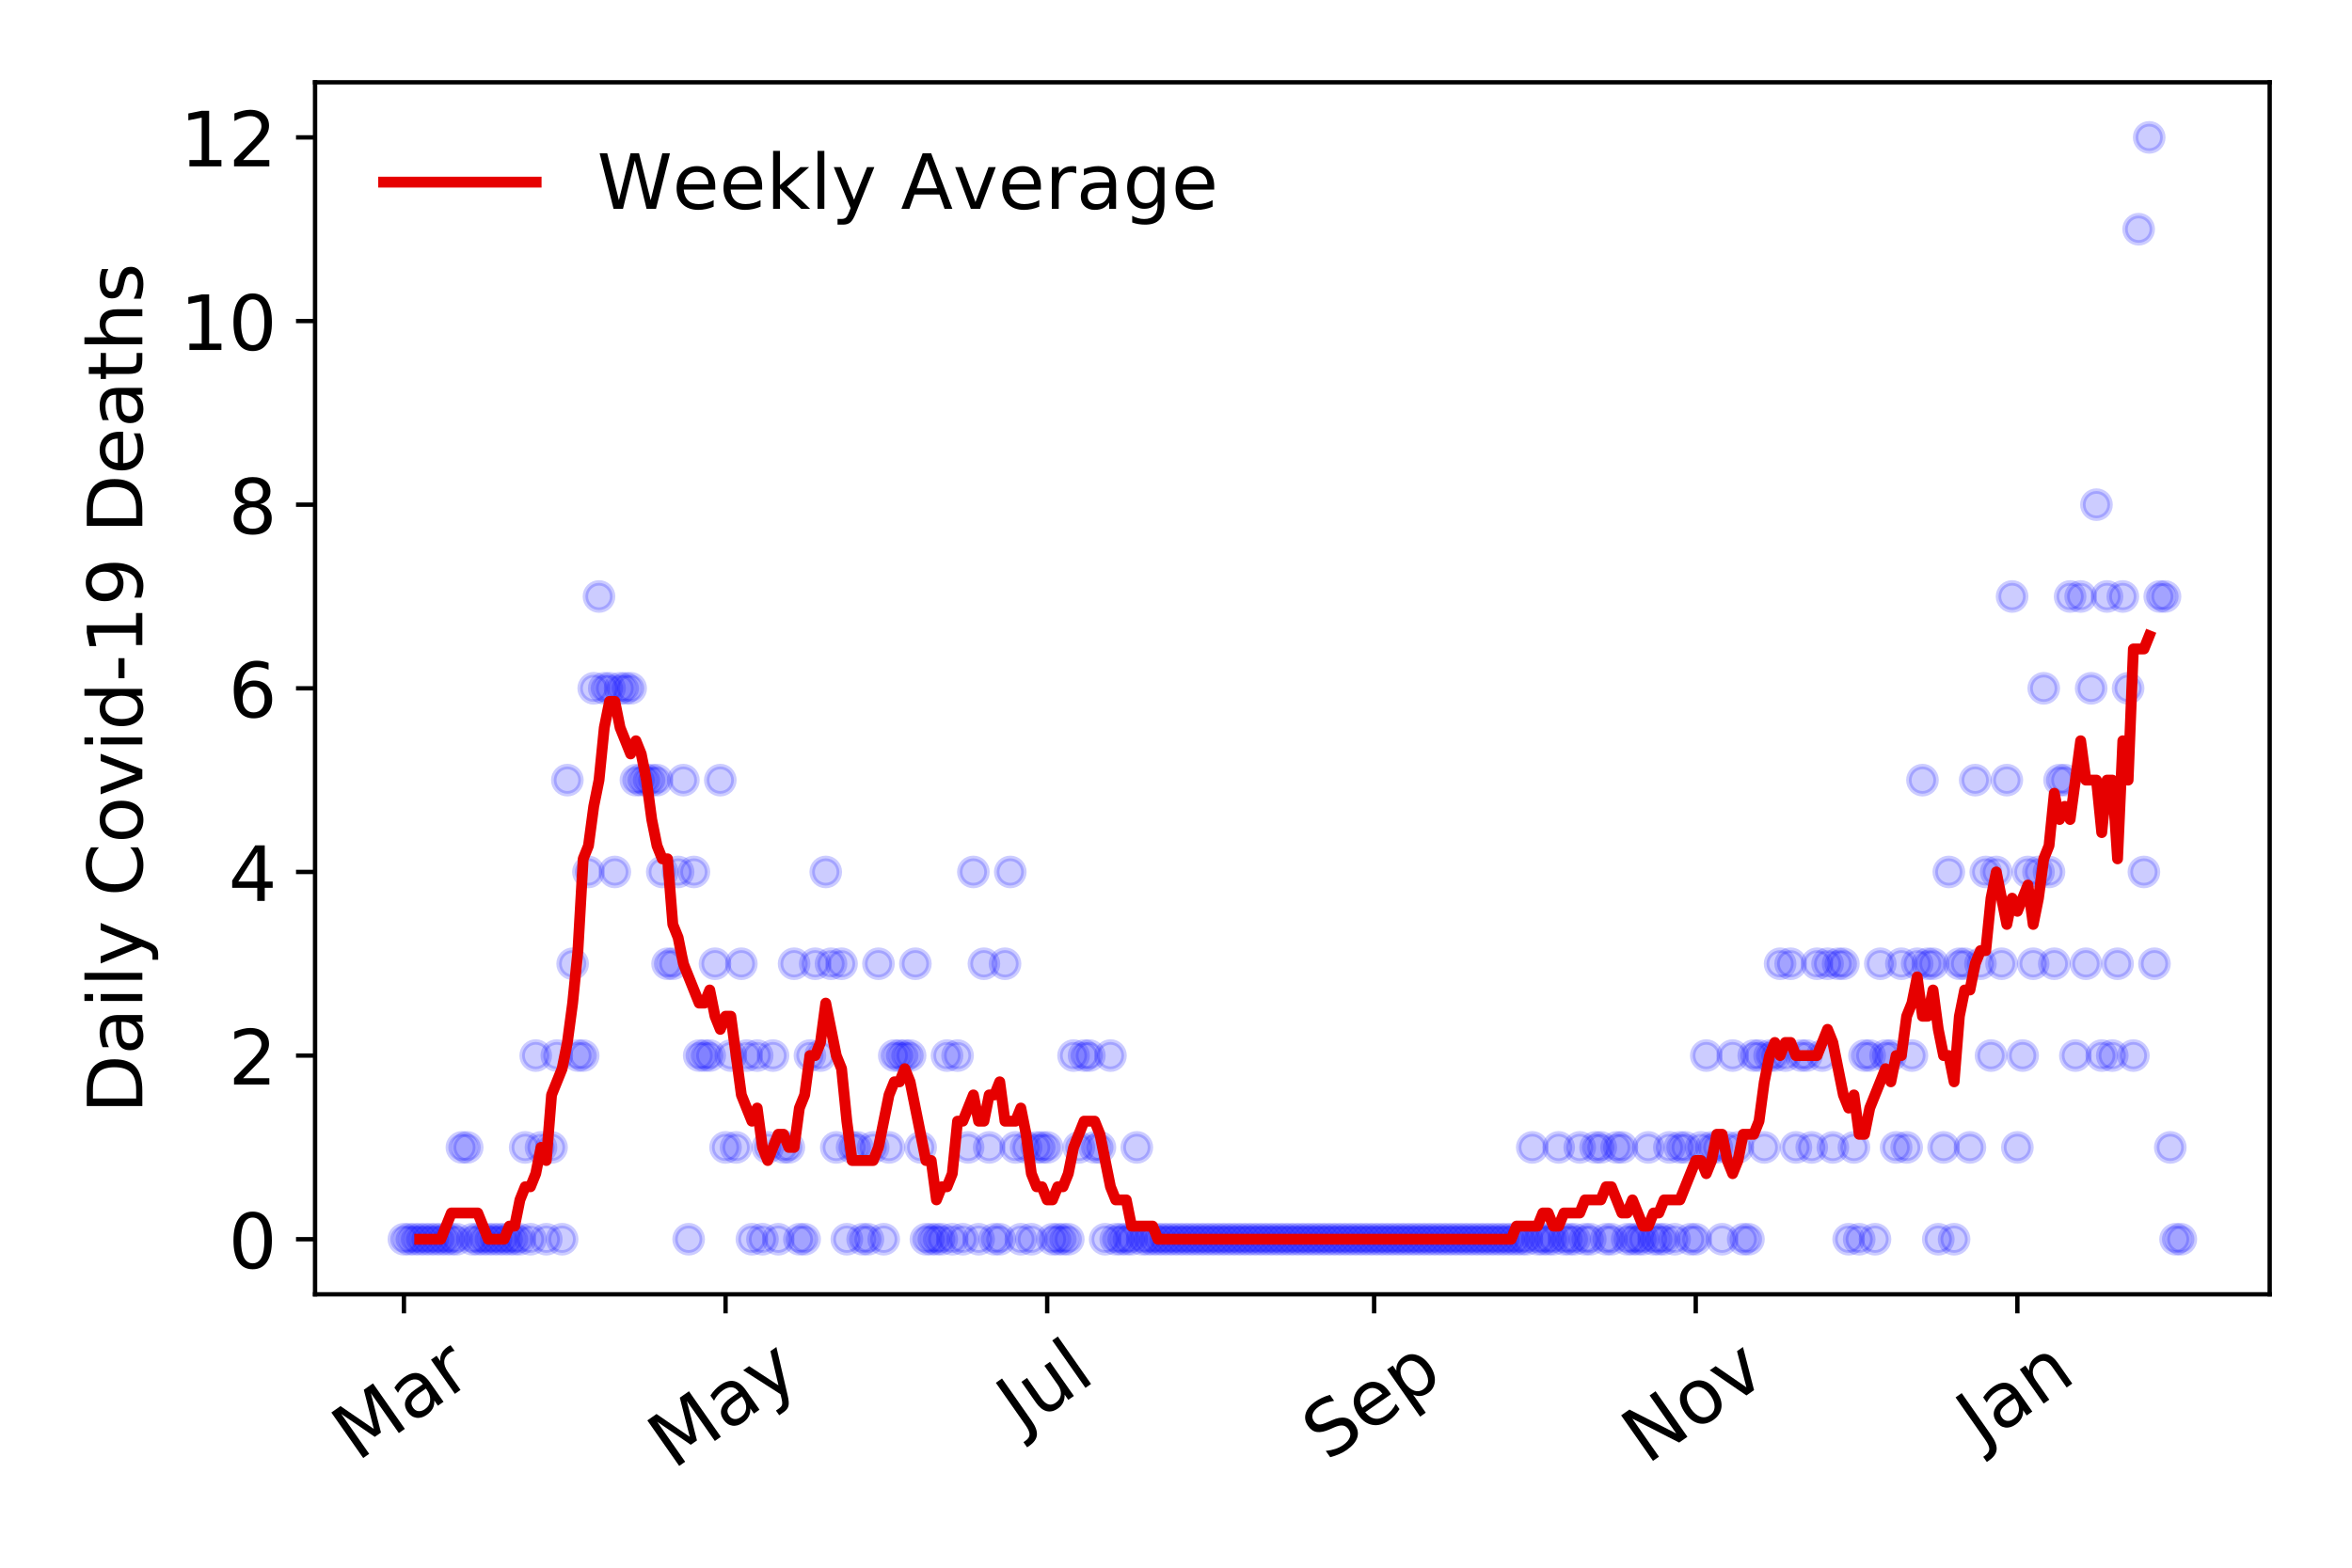 <?xml version="1.0" encoding="utf-8" standalone="no"?>
<!DOCTYPE svg PUBLIC "-//W3C//DTD SVG 1.1//EN"
  "http://www.w3.org/Graphics/SVG/1.1/DTD/svg11.dtd">
<!-- Created with matplotlib (https://matplotlib.org/) -->
<svg height="288pt" version="1.1" viewBox="0 0 432 288" width="432pt" xmlns="http://www.w3.org/2000/svg" xmlns:xlink="http://www.w3.org/1999/xlink">
 <defs>
  <style type="text/css">
*{stroke-linecap:butt;stroke-linejoin:round;}
  </style>
 </defs>
 <g id="figure_1">
  <g id="patch_1">
   <path d="M 0 288 
L 432 288 
L 432 0 
L 0 0 
z
" style="fill:#ffffff;"/>
  </g>
  <g id="axes_1">
   <g id="patch_2">
    <path d="M 57.87 237.778 
L 416.88 237.778 
L 416.88 15.12 
L 57.87 15.12 
z
" style="fill:#ffffff;"/>
   </g>
   <g id="matplotlib.axis_1">
    <g id="xtick_1">
     <g id="line2d_1">
      <defs>
       <path d="M 0 0 
L 0 3.5 
" id="mcc0b5c0f0c" style="stroke:#000000;stroke-width:0.8;"/>
      </defs>
      <g>
       <use style="stroke:#000000;stroke-width:0.8;" x="74.189" xlink:href="#mcc0b5c0f0c" y="237.778"/>
      </g>
     </g>
     <g id="text_1">
      <!-- Mar -->
      <defs>
       <path d="M 9.812 72.906 
L 24.516 72.906 
L 43.109 23.297 
L 61.812 72.906 
L 76.516 72.906 
L 76.516 0 
L 66.891 0 
L 66.891 64.016 
L 48.094 14.016 
L 38.188 14.016 
L 19.391 64.016 
L 19.391 0 
L 9.812 0 
z
" id="DejaVuSans-77"/>
       <path d="M 34.281 27.484 
Q 23.391 27.484 19.188 25 
Q 14.984 22.516 14.984 16.5 
Q 14.984 11.719 18.141 8.906 
Q 21.297 6.109 26.703 6.109 
Q 34.188 6.109 38.703 11.406 
Q 43.219 16.703 43.219 25.484 
L 43.219 27.484 
z
M 52.203 31.203 
L 52.203 0 
L 43.219 0 
L 43.219 8.297 
Q 40.141 3.328 35.547 0.953 
Q 30.953 -1.422 24.312 -1.422 
Q 15.922 -1.422 10.953 3.297 
Q 6 8.016 6 15.922 
Q 6 25.141 12.172 29.828 
Q 18.359 34.516 30.609 34.516 
L 43.219 34.516 
L 43.219 35.406 
Q 43.219 41.609 39.141 45 
Q 35.062 48.391 27.688 48.391 
Q 23 48.391 18.547 47.266 
Q 14.109 46.141 10.016 43.891 
L 10.016 52.203 
Q 14.938 54.109 19.578 55.047 
Q 24.219 56 28.609 56 
Q 40.484 56 46.344 49.844 
Q 52.203 43.703 52.203 31.203 
z
" id="DejaVuSans-97"/>
       <path d="M 41.109 46.297 
Q 39.594 47.172 37.812 47.578 
Q 36.031 48 33.891 48 
Q 26.266 48 22.188 43.047 
Q 18.109 38.094 18.109 28.812 
L 18.109 0 
L 9.078 0 
L 9.078 54.688 
L 18.109 54.688 
L 18.109 46.188 
Q 20.953 51.172 25.484 53.578 
Q 30.031 56 36.531 56 
Q 37.453 56 38.578 55.875 
Q 39.703 55.766 41.062 55.516 
z
" id="DejaVuSans-114"/>
      </defs>
      <g transform="translate(65.586 268.643)rotate(-35)scale(0.14 -0.14)">
       <use xlink:href="#DejaVuSans-77"/>
       <use x="86.279" xlink:href="#DejaVuSans-97"/>
       <use x="147.559" xlink:href="#DejaVuSans-114"/>
      </g>
     </g>
    </g>
    <g id="xtick_2">
     <g id="line2d_2">
      <g>
       <use style="stroke:#000000;stroke-width:0.8;" x="133.265" xlink:href="#mcc0b5c0f0c" y="237.778"/>
      </g>
     </g>
     <g id="text_2">
      <!-- May -->
      <defs>
       <path d="M 32.172 -5.078 
Q 28.375 -14.844 24.75 -17.812 
Q 21.141 -20.797 15.094 -20.797 
L 7.906 -20.797 
L 7.906 -13.281 
L 13.188 -13.281 
Q 16.891 -13.281 18.938 -11.516 
Q 21 -9.766 23.484 -3.219 
L 25.094 0.875 
L 2.984 54.688 
L 12.5 54.688 
L 29.594 11.922 
L 46.688 54.688 
L 56.203 54.688 
z
" id="DejaVuSans-121"/>
      </defs>
      <g transform="translate(123.626 270.094)rotate(-35)scale(0.14 -0.14)">
       <use xlink:href="#DejaVuSans-77"/>
       <use x="86.279" xlink:href="#DejaVuSans-97"/>
       <use x="147.559" xlink:href="#DejaVuSans-121"/>
      </g>
     </g>
    </g>
    <g id="xtick_3">
     <g id="line2d_3">
      <g>
       <use style="stroke:#000000;stroke-width:0.8;" x="192.341" xlink:href="#mcc0b5c0f0c" y="237.778"/>
      </g>
     </g>
     <g id="text_3">
      <!-- Jul -->
      <defs>
       <path d="M 9.812 72.906 
L 19.672 72.906 
L 19.672 5.078 
Q 19.672 -8.109 14.672 -14.062 
Q 9.672 -20.016 -1.422 -20.016 
L -5.172 -20.016 
L -5.172 -11.719 
L -2.094 -11.719 
Q 4.438 -11.719 7.125 -8.047 
Q 9.812 -4.391 9.812 5.078 
z
" id="DejaVuSans-74"/>
       <path d="M 8.5 21.578 
L 8.5 54.688 
L 17.484 54.688 
L 17.484 21.922 
Q 17.484 14.156 20.5 10.266 
Q 23.531 6.391 29.594 6.391 
Q 36.859 6.391 41.078 11.031 
Q 45.312 15.672 45.312 23.688 
L 45.312 54.688 
L 54.297 54.688 
L 54.297 0 
L 45.312 0 
L 45.312 8.406 
Q 42.047 3.422 37.719 1 
Q 33.406 -1.422 27.688 -1.422 
Q 18.266 -1.422 13.375 4.438 
Q 8.5 10.297 8.5 21.578 
z
M 31.109 56 
z
" id="DejaVuSans-117"/>
       <path d="M 9.422 75.984 
L 18.406 75.984 
L 18.406 0 
L 9.422 0 
z
" id="DejaVuSans-108"/>
      </defs>
      <g transform="translate(187.639 263.181)rotate(-35)scale(0.14 -0.14)">
       <use xlink:href="#DejaVuSans-74"/>
       <use x="29.492" xlink:href="#DejaVuSans-117"/>
       <use x="92.871" xlink:href="#DejaVuSans-108"/>
      </g>
     </g>
    </g>
    <g id="xtick_4">
     <g id="line2d_4">
      <g>
       <use style="stroke:#000000;stroke-width:0.8;" x="252.386" xlink:href="#mcc0b5c0f0c" y="237.778"/>
      </g>
     </g>
     <g id="text_4">
      <!-- Sep -->
      <defs>
       <path d="M 53.516 70.516 
L 53.516 60.891 
Q 47.906 63.578 42.922 64.891 
Q 37.938 66.219 33.297 66.219 
Q 25.25 66.219 20.875 63.094 
Q 16.5 59.969 16.5 54.203 
Q 16.5 49.359 19.406 46.891 
Q 22.312 44.438 30.422 42.922 
L 36.375 41.703 
Q 47.406 39.594 52.656 34.297 
Q 57.906 29 57.906 20.125 
Q 57.906 9.516 50.797 4.047 
Q 43.703 -1.422 29.984 -1.422 
Q 24.812 -1.422 18.969 -0.25 
Q 13.141 0.922 6.891 3.219 
L 6.891 13.375 
Q 12.891 10.016 18.656 8.297 
Q 24.422 6.594 29.984 6.594 
Q 38.422 6.594 43.016 9.906 
Q 47.609 13.234 47.609 19.391 
Q 47.609 24.75 44.312 27.781 
Q 41.016 30.812 33.5 32.328 
L 27.484 33.5 
Q 16.453 35.688 11.516 40.375 
Q 6.594 45.062 6.594 53.422 
Q 6.594 63.094 13.406 68.656 
Q 20.219 74.219 32.172 74.219 
Q 37.312 74.219 42.625 73.281 
Q 47.953 72.359 53.516 70.516 
z
" id="DejaVuSans-83"/>
       <path d="M 56.203 29.594 
L 56.203 25.203 
L 14.891 25.203 
Q 15.484 15.922 20.484 11.062 
Q 25.484 6.203 34.422 6.203 
Q 39.594 6.203 44.453 7.469 
Q 49.312 8.734 54.109 11.281 
L 54.109 2.781 
Q 49.266 0.734 44.188 -0.344 
Q 39.109 -1.422 33.891 -1.422 
Q 20.797 -1.422 13.156 6.188 
Q 5.516 13.812 5.516 26.812 
Q 5.516 40.234 12.766 48.109 
Q 20.016 56 32.328 56 
Q 43.359 56 49.781 48.891 
Q 56.203 41.797 56.203 29.594 
z
M 47.219 32.234 
Q 47.125 39.594 43.094 43.984 
Q 39.062 48.391 32.422 48.391 
Q 24.906 48.391 20.391 44.141 
Q 15.875 39.891 15.188 32.172 
z
" id="DejaVuSans-101"/>
       <path d="M 18.109 8.203 
L 18.109 -20.797 
L 9.078 -20.797 
L 9.078 54.688 
L 18.109 54.688 
L 18.109 46.391 
Q 20.953 51.266 25.266 53.625 
Q 29.594 56 35.594 56 
Q 45.562 56 51.781 48.094 
Q 58.016 40.188 58.016 27.297 
Q 58.016 14.406 51.781 6.484 
Q 45.562 -1.422 35.594 -1.422 
Q 29.594 -1.422 25.266 0.953 
Q 20.953 3.328 18.109 8.203 
z
M 48.688 27.297 
Q 48.688 37.203 44.609 42.844 
Q 40.531 48.484 33.406 48.484 
Q 26.266 48.484 22.188 42.844 
Q 18.109 37.203 18.109 27.297 
Q 18.109 17.391 22.188 11.75 
Q 26.266 6.109 33.406 6.109 
Q 40.531 6.109 44.609 11.75 
Q 48.688 17.391 48.688 27.297 
z
" id="DejaVuSans-112"/>
      </defs>
      <g transform="translate(243.793 268.629)rotate(-35)scale(0.14 -0.14)">
       <use xlink:href="#DejaVuSans-83"/>
       <use x="63.477" xlink:href="#DejaVuSans-101"/>
       <use x="125" xlink:href="#DejaVuSans-112"/>
      </g>
     </g>
    </g>
    <g id="xtick_5">
     <g id="line2d_5">
      <g>
       <use style="stroke:#000000;stroke-width:0.8;" x="311.463" xlink:href="#mcc0b5c0f0c" y="237.778"/>
      </g>
     </g>
     <g id="text_5">
      <!-- Nov -->
      <defs>
       <path d="M 9.812 72.906 
L 23.094 72.906 
L 55.422 11.922 
L 55.422 72.906 
L 64.984 72.906 
L 64.984 0 
L 51.703 0 
L 19.391 60.984 
L 19.391 0 
L 9.812 0 
z
" id="DejaVuSans-78"/>
       <path d="M 30.609 48.391 
Q 23.391 48.391 19.188 42.75 
Q 14.984 37.109 14.984 27.297 
Q 14.984 17.484 19.156 11.844 
Q 23.344 6.203 30.609 6.203 
Q 37.797 6.203 41.984 11.859 
Q 46.188 17.531 46.188 27.297 
Q 46.188 37.016 41.984 42.703 
Q 37.797 48.391 30.609 48.391 
z
M 30.609 56 
Q 42.328 56 49.016 48.375 
Q 55.719 40.766 55.719 27.297 
Q 55.719 13.875 49.016 6.219 
Q 42.328 -1.422 30.609 -1.422 
Q 18.844 -1.422 12.172 6.219 
Q 5.516 13.875 5.516 27.297 
Q 5.516 40.766 12.172 48.375 
Q 18.844 56 30.609 56 
z
" id="DejaVuSans-111"/>
       <path d="M 2.984 54.688 
L 12.5 54.688 
L 29.594 8.797 
L 46.688 54.688 
L 56.203 54.688 
L 35.688 0 
L 23.484 0 
z
" id="DejaVuSans-118"/>
      </defs>
      <g transform="translate(302.486 269.166)rotate(-35)scale(0.14 -0.14)">
       <use xlink:href="#DejaVuSans-78"/>
       <use x="74.805" xlink:href="#DejaVuSans-111"/>
       <use x="135.986" xlink:href="#DejaVuSans-118"/>
      </g>
     </g>
    </g>
    <g id="xtick_6">
     <g id="line2d_6">
      <g>
       <use style="stroke:#000000;stroke-width:0.8;" x="370.539" xlink:href="#mcc0b5c0f0c" y="237.778"/>
      </g>
     </g>
     <g id="text_6">
      <!-- Jan -->
      <defs>
       <path d="M 54.891 33.016 
L 54.891 0 
L 45.906 0 
L 45.906 32.719 
Q 45.906 40.484 42.875 44.328 
Q 39.844 48.188 33.797 48.188 
Q 26.516 48.188 22.312 43.547 
Q 18.109 38.922 18.109 30.906 
L 18.109 0 
L 9.078 0 
L 9.078 54.688 
L 18.109 54.688 
L 18.109 46.188 
Q 21.344 51.125 25.703 53.562 
Q 30.078 56 35.797 56 
Q 45.219 56 50.047 50.172 
Q 54.891 44.344 54.891 33.016 
z
" id="DejaVuSans-110"/>
      </defs>
      <g transform="translate(363.915 265.871)rotate(-35)scale(0.14 -0.14)">
       <use xlink:href="#DejaVuSans-74"/>
       <use x="29.492" xlink:href="#DejaVuSans-97"/>
       <use x="90.771" xlink:href="#DejaVuSans-110"/>
      </g>
     </g>
    </g>
   </g>
   <g id="matplotlib.axis_2">
    <g id="ytick_1">
     <g id="line2d_7">
      <defs>
       <path d="M 0 0 
L -3.5 0 
" id="m1c767e3bc1" style="stroke:#000000;stroke-width:0.8;"/>
      </defs>
      <g>
       <use style="stroke:#000000;stroke-width:0.8;" x="57.87" xlink:href="#m1c767e3bc1" y="227.657"/>
      </g>
     </g>
     <g id="text_7">
      <!-- 0 -->
      <defs>
       <path d="M 31.781 66.406 
Q 24.172 66.406 20.328 58.906 
Q 16.5 51.422 16.5 36.375 
Q 16.5 21.391 20.328 13.891 
Q 24.172 6.391 31.781 6.391 
Q 39.453 6.391 43.281 13.891 
Q 47.125 21.391 47.125 36.375 
Q 47.125 51.422 43.281 58.906 
Q 39.453 66.406 31.781 66.406 
z
M 31.781 74.219 
Q 44.047 74.219 50.516 64.516 
Q 56.984 54.828 56.984 36.375 
Q 56.984 17.969 50.516 8.266 
Q 44.047 -1.422 31.781 -1.422 
Q 19.531 -1.422 13.062 8.266 
Q 6.594 17.969 6.594 36.375 
Q 6.594 54.828 13.062 64.516 
Q 19.531 74.219 31.781 74.219 
z
" id="DejaVuSans-48"/>
      </defs>
      <g transform="translate(41.962 232.976)scale(0.14 -0.14)">
       <use xlink:href="#DejaVuSans-48"/>
      </g>
     </g>
    </g>
    <g id="ytick_2">
     <g id="line2d_8">
      <g>
       <use style="stroke:#000000;stroke-width:0.8;" x="57.87" xlink:href="#m1c767e3bc1" y="193.921"/>
      </g>
     </g>
     <g id="text_8">
      <!-- 2 -->
      <defs>
       <path d="M 19.188 8.297 
L 53.609 8.297 
L 53.609 0 
L 7.328 0 
L 7.328 8.297 
Q 12.938 14.109 22.625 23.891 
Q 32.328 33.688 34.812 36.531 
Q 39.547 41.844 41.422 45.531 
Q 43.312 49.219 43.312 52.781 
Q 43.312 58.594 39.234 62.25 
Q 35.156 65.922 28.609 65.922 
Q 23.969 65.922 18.812 64.312 
Q 13.672 62.703 7.812 59.422 
L 7.812 69.391 
Q 13.766 71.781 18.938 73 
Q 24.125 74.219 28.422 74.219 
Q 39.75 74.219 46.484 68.547 
Q 53.219 62.891 53.219 53.422 
Q 53.219 48.922 51.531 44.891 
Q 49.859 40.875 45.406 35.406 
Q 44.188 33.984 37.641 27.219 
Q 31.109 20.453 19.188 8.297 
z
" id="DejaVuSans-50"/>
      </defs>
      <g transform="translate(41.962 199.24)scale(0.14 -0.14)">
       <use xlink:href="#DejaVuSans-50"/>
      </g>
     </g>
    </g>
    <g id="ytick_3">
     <g id="line2d_9">
      <g>
       <use style="stroke:#000000;stroke-width:0.8;" x="57.87" xlink:href="#m1c767e3bc1" y="160.185"/>
      </g>
     </g>
     <g id="text_9">
      <!-- 4 -->
      <defs>
       <path d="M 37.797 64.312 
L 12.891 25.391 
L 37.797 25.391 
z
M 35.203 72.906 
L 47.609 72.906 
L 47.609 25.391 
L 58.016 25.391 
L 58.016 17.188 
L 47.609 17.188 
L 47.609 0 
L 37.797 0 
L 37.797 17.188 
L 4.891 17.188 
L 4.891 26.703 
z
" id="DejaVuSans-52"/>
      </defs>
      <g transform="translate(41.962 165.504)scale(0.14 -0.14)">
       <use xlink:href="#DejaVuSans-52"/>
      </g>
     </g>
    </g>
    <g id="ytick_4">
     <g id="line2d_10">
      <g>
       <use style="stroke:#000000;stroke-width:0.8;" x="57.87" xlink:href="#m1c767e3bc1" y="126.449"/>
      </g>
     </g>
     <g id="text_10">
      <!-- 6 -->
      <defs>
       <path d="M 33.016 40.375 
Q 26.375 40.375 22.484 35.828 
Q 18.609 31.297 18.609 23.391 
Q 18.609 15.531 22.484 10.953 
Q 26.375 6.391 33.016 6.391 
Q 39.656 6.391 43.531 10.953 
Q 47.406 15.531 47.406 23.391 
Q 47.406 31.297 43.531 35.828 
Q 39.656 40.375 33.016 40.375 
z
M 52.594 71.297 
L 52.594 62.312 
Q 48.875 64.062 45.094 64.984 
Q 41.312 65.922 37.594 65.922 
Q 27.828 65.922 22.672 59.328 
Q 17.531 52.734 16.797 39.406 
Q 19.672 43.656 24.016 45.922 
Q 28.375 48.188 33.594 48.188 
Q 44.578 48.188 50.953 41.516 
Q 57.328 34.859 57.328 23.391 
Q 57.328 12.156 50.688 5.359 
Q 44.047 -1.422 33.016 -1.422 
Q 20.359 -1.422 13.672 8.266 
Q 6.984 17.969 6.984 36.375 
Q 6.984 53.656 15.188 63.938 
Q 23.391 74.219 37.203 74.219 
Q 40.922 74.219 44.703 73.484 
Q 48.484 72.75 52.594 71.297 
z
" id="DejaVuSans-54"/>
      </defs>
      <g transform="translate(41.962 131.768)scale(0.14 -0.14)">
       <use xlink:href="#DejaVuSans-54"/>
      </g>
     </g>
    </g>
    <g id="ytick_5">
     <g id="line2d_11">
      <g>
       <use style="stroke:#000000;stroke-width:0.8;" x="57.87" xlink:href="#m1c767e3bc1" y="92.713"/>
      </g>
     </g>
     <g id="text_11">
      <!-- 8 -->
      <defs>
       <path d="M 31.781 34.625 
Q 24.75 34.625 20.719 30.859 
Q 16.703 27.094 16.703 20.516 
Q 16.703 13.922 20.719 10.156 
Q 24.75 6.391 31.781 6.391 
Q 38.812 6.391 42.859 10.172 
Q 46.922 13.969 46.922 20.516 
Q 46.922 27.094 42.891 30.859 
Q 38.875 34.625 31.781 34.625 
z
M 21.922 38.812 
Q 15.578 40.375 12.031 44.719 
Q 8.5 49.078 8.5 55.328 
Q 8.5 64.062 14.719 69.141 
Q 20.953 74.219 31.781 74.219 
Q 42.672 74.219 48.875 69.141 
Q 55.078 64.062 55.078 55.328 
Q 55.078 49.078 51.531 44.719 
Q 48 40.375 41.703 38.812 
Q 48.828 37.156 52.797 32.312 
Q 56.781 27.484 56.781 20.516 
Q 56.781 9.906 50.312 4.234 
Q 43.844 -1.422 31.781 -1.422 
Q 19.734 -1.422 13.25 4.234 
Q 6.781 9.906 6.781 20.516 
Q 6.781 27.484 10.781 32.312 
Q 14.797 37.156 21.922 38.812 
z
M 18.312 54.391 
Q 18.312 48.734 21.844 45.562 
Q 25.391 42.391 31.781 42.391 
Q 38.141 42.391 41.719 45.562 
Q 45.312 48.734 45.312 54.391 
Q 45.312 60.062 41.719 63.234 
Q 38.141 66.406 31.781 66.406 
Q 25.391 66.406 21.844 63.234 
Q 18.312 60.062 18.312 54.391 
z
" id="DejaVuSans-56"/>
      </defs>
      <g transform="translate(41.962 98.032)scale(0.14 -0.14)">
       <use xlink:href="#DejaVuSans-56"/>
      </g>
     </g>
    </g>
    <g id="ytick_6">
     <g id="line2d_12">
      <g>
       <use style="stroke:#000000;stroke-width:0.8;" x="57.87" xlink:href="#m1c767e3bc1" y="58.977"/>
      </g>
     </g>
     <g id="text_12">
      <!-- 10 -->
      <defs>
       <path d="M 12.406 8.297 
L 28.516 8.297 
L 28.516 63.922 
L 10.984 60.406 
L 10.984 69.391 
L 28.422 72.906 
L 38.281 72.906 
L 38.281 8.297 
L 54.391 8.297 
L 54.391 0 
L 12.406 0 
z
" id="DejaVuSans-49"/>
      </defs>
      <g transform="translate(33.055 64.296)scale(0.14 -0.14)">
       <use xlink:href="#DejaVuSans-49"/>
       <use x="63.623" xlink:href="#DejaVuSans-48"/>
      </g>
     </g>
    </g>
    <g id="ytick_7">
     <g id="line2d_13">
      <g>
       <use style="stroke:#000000;stroke-width:0.8;" x="57.87" xlink:href="#m1c767e3bc1" y="25.241"/>
      </g>
     </g>
     <g id="text_13">
      <!-- 12 -->
      <g transform="translate(33.055 30.56)scale(0.14 -0.14)">
       <use xlink:href="#DejaVuSans-49"/>
       <use x="63.623" xlink:href="#DejaVuSans-50"/>
      </g>
     </g>
    </g>
    <g id="text_14">
     <!-- Daily Covid-19 Deaths -->
     <defs>
      <path d="M 19.672 64.797 
L 19.672 8.109 
L 31.594 8.109 
Q 46.688 8.109 53.688 14.938 
Q 60.688 21.781 60.688 36.531 
Q 60.688 51.172 53.688 57.984 
Q 46.688 64.797 31.594 64.797 
z
M 9.812 72.906 
L 30.078 72.906 
Q 51.266 72.906 61.172 64.094 
Q 71.094 55.281 71.094 36.531 
Q 71.094 17.672 61.125 8.828 
Q 51.172 0 30.078 0 
L 9.812 0 
z
" id="DejaVuSans-68"/>
      <path d="M 9.422 54.688 
L 18.406 54.688 
L 18.406 0 
L 9.422 0 
z
M 9.422 75.984 
L 18.406 75.984 
L 18.406 64.594 
L 9.422 64.594 
z
" id="DejaVuSans-105"/>
      <path id="DejaVuSans-32"/>
      <path d="M 64.406 67.281 
L 64.406 56.891 
Q 59.422 61.531 53.781 63.812 
Q 48.141 66.109 41.797 66.109 
Q 29.297 66.109 22.656 58.469 
Q 16.016 50.828 16.016 36.375 
Q 16.016 21.969 22.656 14.328 
Q 29.297 6.688 41.797 6.688 
Q 48.141 6.688 53.781 8.984 
Q 59.422 11.281 64.406 15.922 
L 64.406 5.609 
Q 59.234 2.094 53.438 0.328 
Q 47.656 -1.422 41.219 -1.422 
Q 24.656 -1.422 15.125 8.703 
Q 5.609 18.844 5.609 36.375 
Q 5.609 53.953 15.125 64.078 
Q 24.656 74.219 41.219 74.219 
Q 47.75 74.219 53.531 72.484 
Q 59.328 70.75 64.406 67.281 
z
" id="DejaVuSans-67"/>
      <path d="M 45.406 46.391 
L 45.406 75.984 
L 54.391 75.984 
L 54.391 0 
L 45.406 0 
L 45.406 8.203 
Q 42.578 3.328 38.25 0.953 
Q 33.938 -1.422 27.875 -1.422 
Q 17.969 -1.422 11.734 6.484 
Q 5.516 14.406 5.516 27.297 
Q 5.516 40.188 11.734 48.094 
Q 17.969 56 27.875 56 
Q 33.938 56 38.25 53.625 
Q 42.578 51.266 45.406 46.391 
z
M 14.797 27.297 
Q 14.797 17.391 18.875 11.75 
Q 22.953 6.109 30.078 6.109 
Q 37.203 6.109 41.297 11.75 
Q 45.406 17.391 45.406 27.297 
Q 45.406 37.203 41.297 42.844 
Q 37.203 48.484 30.078 48.484 
Q 22.953 48.484 18.875 42.844 
Q 14.797 37.203 14.797 27.297 
z
" id="DejaVuSans-100"/>
      <path d="M 4.891 31.391 
L 31.203 31.391 
L 31.203 23.391 
L 4.891 23.391 
z
" id="DejaVuSans-45"/>
      <path d="M 10.984 1.516 
L 10.984 10.5 
Q 14.703 8.734 18.5 7.812 
Q 22.312 6.891 25.984 6.891 
Q 35.75 6.891 40.891 13.453 
Q 46.047 20.016 46.781 33.406 
Q 43.953 29.203 39.594 26.953 
Q 35.25 24.703 29.984 24.703 
Q 19.047 24.703 12.672 31.312 
Q 6.297 37.938 6.297 49.422 
Q 6.297 60.641 12.938 67.422 
Q 19.578 74.219 30.609 74.219 
Q 43.266 74.219 49.922 64.516 
Q 56.594 54.828 56.594 36.375 
Q 56.594 19.141 48.406 8.859 
Q 40.234 -1.422 26.422 -1.422 
Q 22.703 -1.422 18.891 -0.688 
Q 15.094 0.047 10.984 1.516 
z
M 30.609 32.422 
Q 37.25 32.422 41.125 36.953 
Q 45.016 41.5 45.016 49.422 
Q 45.016 57.281 41.125 61.844 
Q 37.25 66.406 30.609 66.406 
Q 23.969 66.406 20.094 61.844 
Q 16.219 57.281 16.219 49.422 
Q 16.219 41.5 20.094 36.953 
Q 23.969 32.422 30.609 32.422 
z
" id="DejaVuSans-57"/>
      <path d="M 18.312 70.219 
L 18.312 54.688 
L 36.812 54.688 
L 36.812 47.703 
L 18.312 47.703 
L 18.312 18.016 
Q 18.312 11.328 20.141 9.422 
Q 21.969 7.516 27.594 7.516 
L 36.812 7.516 
L 36.812 0 
L 27.594 0 
Q 17.188 0 13.234 3.875 
Q 9.281 7.766 9.281 18.016 
L 9.281 47.703 
L 2.688 47.703 
L 2.688 54.688 
L 9.281 54.688 
L 9.281 70.219 
z
" id="DejaVuSans-116"/>
      <path d="M 54.891 33.016 
L 54.891 0 
L 45.906 0 
L 45.906 32.719 
Q 45.906 40.484 42.875 44.328 
Q 39.844 48.188 33.797 48.188 
Q 26.516 48.188 22.312 43.547 
Q 18.109 38.922 18.109 30.906 
L 18.109 0 
L 9.078 0 
L 9.078 75.984 
L 18.109 75.984 
L 18.109 46.188 
Q 21.344 51.125 25.703 53.562 
Q 30.078 56 35.797 56 
Q 45.219 56 50.047 50.172 
Q 54.891 44.344 54.891 33.016 
z
" id="DejaVuSans-104"/>
      <path d="M 44.281 53.078 
L 44.281 44.578 
Q 40.484 46.531 36.375 47.5 
Q 32.281 48.484 27.875 48.484 
Q 21.188 48.484 17.844 46.438 
Q 14.5 44.391 14.5 40.281 
Q 14.5 37.156 16.891 35.375 
Q 19.281 33.594 26.516 31.984 
L 29.594 31.297 
Q 39.156 29.25 43.188 25.516 
Q 47.219 21.781 47.219 15.094 
Q 47.219 7.469 41.188 3.016 
Q 35.156 -1.422 24.609 -1.422 
Q 20.219 -1.422 15.453 -0.562 
Q 10.688 0.297 5.422 2 
L 5.422 11.281 
Q 10.406 8.688 15.234 7.391 
Q 20.062 6.109 24.812 6.109 
Q 31.156 6.109 34.562 8.281 
Q 37.984 10.453 37.984 14.406 
Q 37.984 18.062 35.516 20.016 
Q 33.062 21.969 24.703 23.781 
L 21.578 24.516 
Q 13.234 26.266 9.516 29.906 
Q 5.812 33.547 5.812 39.891 
Q 5.812 47.609 11.281 51.797 
Q 16.75 56 26.812 56 
Q 31.781 56 36.172 55.266 
Q 40.578 54.547 44.281 53.078 
z
" id="DejaVuSans-115"/>
     </defs>
     <g transform="translate(26.143 204.56)rotate(-90)scale(0.14 -0.14)">
      <use xlink:href="#DejaVuSans-68"/>
      <use x="77.002" xlink:href="#DejaVuSans-97"/>
      <use x="138.281" xlink:href="#DejaVuSans-105"/>
      <use x="166.064" xlink:href="#DejaVuSans-108"/>
      <use x="193.848" xlink:href="#DejaVuSans-121"/>
      <use x="253.027" xlink:href="#DejaVuSans-32"/>
      <use x="284.814" xlink:href="#DejaVuSans-67"/>
      <use x="354.639" xlink:href="#DejaVuSans-111"/>
      <use x="415.82" xlink:href="#DejaVuSans-118"/>
      <use x="475" xlink:href="#DejaVuSans-105"/>
      <use x="502.783" xlink:href="#DejaVuSans-100"/>
      <use x="566.26" xlink:href="#DejaVuSans-45"/>
      <use x="602.344" xlink:href="#DejaVuSans-49"/>
      <use x="665.967" xlink:href="#DejaVuSans-57"/>
      <use x="729.59" xlink:href="#DejaVuSans-32"/>
      <use x="761.377" xlink:href="#DejaVuSans-68"/>
      <use x="838.379" xlink:href="#DejaVuSans-101"/>
      <use x="899.902" xlink:href="#DejaVuSans-97"/>
      <use x="961.182" xlink:href="#DejaVuSans-116"/>
      <use x="1000.391" xlink:href="#DejaVuSans-104"/>
      <use x="1063.77" xlink:href="#DejaVuSans-115"/>
     </g>
    </g>
   </g>
   <g id="line2d_14">
    <defs>
     <path d="M 0 2.5 
C 0.663 2.5 1.299 2.237 1.768 1.768 
C 2.237 1.299 2.5 0.663 2.5 0 
C 2.5 -0.663 2.237 -1.299 1.768 -1.768 
C 1.299 -2.237 0.663 -2.5 0 -2.5 
C -0.663 -2.5 -1.299 -2.237 -1.768 -1.768 
C -2.237 -1.299 -2.5 -0.663 -2.5 0 
C -2.5 0.663 -2.237 1.299 -1.768 1.768 
C -1.299 2.237 -0.663 2.5 0 2.5 
z
" id="m1de4788e12" style="stroke:#0000ff;stroke-opacity:0.2;"/>
    </defs>
    <g clip-path="url(#p096b623c78)">
     <use style="fill:#0000ff;fill-opacity:0.2;stroke:#0000ff;stroke-opacity:0.2;" x="74.189" xlink:href="#m1de4788e12" y="227.657"/>
     <use style="fill:#0000ff;fill-opacity:0.2;stroke:#0000ff;stroke-opacity:0.2;" x="75.157" xlink:href="#m1de4788e12" y="227.657"/>
     <use style="fill:#0000ff;fill-opacity:0.2;stroke:#0000ff;stroke-opacity:0.2;" x="76.126" xlink:href="#m1de4788e12" y="227.657"/>
     <use style="fill:#0000ff;fill-opacity:0.2;stroke:#0000ff;stroke-opacity:0.2;" x="77.094" xlink:href="#m1de4788e12" y="227.657"/>
     <use style="fill:#0000ff;fill-opacity:0.2;stroke:#0000ff;stroke-opacity:0.2;" x="78.062" xlink:href="#m1de4788e12" y="227.657"/>
     <use style="fill:#0000ff;fill-opacity:0.2;stroke:#0000ff;stroke-opacity:0.2;" x="79.031" xlink:href="#m1de4788e12" y="227.657"/>
     <use style="fill:#0000ff;fill-opacity:0.2;stroke:#0000ff;stroke-opacity:0.2;" x="79.999" xlink:href="#m1de4788e12" y="227.657"/>
     <use style="fill:#0000ff;fill-opacity:0.2;stroke:#0000ff;stroke-opacity:0.2;" x="80.968" xlink:href="#m1de4788e12" y="227.657"/>
     <use style="fill:#0000ff;fill-opacity:0.2;stroke:#0000ff;stroke-opacity:0.2;" x="81.936" xlink:href="#m1de4788e12" y="227.657"/>
     <use style="fill:#0000ff;fill-opacity:0.2;stroke:#0000ff;stroke-opacity:0.2;" x="82.905" xlink:href="#m1de4788e12" y="227.657"/>
     <use style="fill:#0000ff;fill-opacity:0.2;stroke:#0000ff;stroke-opacity:0.2;" x="83.873" xlink:href="#m1de4788e12" y="227.657"/>
     <use style="fill:#0000ff;fill-opacity:0.2;stroke:#0000ff;stroke-opacity:0.2;" x="84.842" xlink:href="#m1de4788e12" y="210.789"/>
     <use style="fill:#0000ff;fill-opacity:0.2;stroke:#0000ff;stroke-opacity:0.2;" x="85.81" xlink:href="#m1de4788e12" y="210.789"/>
     <use style="fill:#0000ff;fill-opacity:0.2;stroke:#0000ff;stroke-opacity:0.2;" x="86.779" xlink:href="#m1de4788e12" y="227.657"/>
     <use style="fill:#0000ff;fill-opacity:0.2;stroke:#0000ff;stroke-opacity:0.2;" x="87.747" xlink:href="#m1de4788e12" y="227.657"/>
     <use style="fill:#0000ff;fill-opacity:0.2;stroke:#0000ff;stroke-opacity:0.2;" x="88.716" xlink:href="#m1de4788e12" y="227.657"/>
     <use style="fill:#0000ff;fill-opacity:0.2;stroke:#0000ff;stroke-opacity:0.2;" x="89.684" xlink:href="#m1de4788e12" y="227.657"/>
     <use style="fill:#0000ff;fill-opacity:0.2;stroke:#0000ff;stroke-opacity:0.2;" x="90.653" xlink:href="#m1de4788e12" y="227.657"/>
     <use style="fill:#0000ff;fill-opacity:0.2;stroke:#0000ff;stroke-opacity:0.2;" x="91.621" xlink:href="#m1de4788e12" y="227.657"/>
     <use style="fill:#0000ff;fill-opacity:0.2;stroke:#0000ff;stroke-opacity:0.2;" x="92.589" xlink:href="#m1de4788e12" y="227.657"/>
     <use style="fill:#0000ff;fill-opacity:0.2;stroke:#0000ff;stroke-opacity:0.2;" x="93.558" xlink:href="#m1de4788e12" y="227.657"/>
     <use style="fill:#0000ff;fill-opacity:0.2;stroke:#0000ff;stroke-opacity:0.2;" x="94.526" xlink:href="#m1de4788e12" y="227.657"/>
     <use style="fill:#0000ff;fill-opacity:0.2;stroke:#0000ff;stroke-opacity:0.2;" x="95.495" xlink:href="#m1de4788e12" y="227.657"/>
     <use style="fill:#0000ff;fill-opacity:0.2;stroke:#0000ff;stroke-opacity:0.2;" x="96.463" xlink:href="#m1de4788e12" y="210.789"/>
     <use style="fill:#0000ff;fill-opacity:0.2;stroke:#0000ff;stroke-opacity:0.2;" x="97.432" xlink:href="#m1de4788e12" y="227.657"/>
     <use style="fill:#0000ff;fill-opacity:0.2;stroke:#0000ff;stroke-opacity:0.2;" x="98.4" xlink:href="#m1de4788e12" y="193.921"/>
     <use style="fill:#0000ff;fill-opacity:0.2;stroke:#0000ff;stroke-opacity:0.2;" x="99.369" xlink:href="#m1de4788e12" y="210.789"/>
     <use style="fill:#0000ff;fill-opacity:0.2;stroke:#0000ff;stroke-opacity:0.2;" x="100.337" xlink:href="#m1de4788e12" y="227.657"/>
     <use style="fill:#0000ff;fill-opacity:0.2;stroke:#0000ff;stroke-opacity:0.2;" x="101.306" xlink:href="#m1de4788e12" y="210.789"/>
     <use style="fill:#0000ff;fill-opacity:0.2;stroke:#0000ff;stroke-opacity:0.2;" x="102.274" xlink:href="#m1de4788e12" y="193.921"/>
     <use style="fill:#0000ff;fill-opacity:0.2;stroke:#0000ff;stroke-opacity:0.2;" x="103.243" xlink:href="#m1de4788e12" y="227.657"/>
     <use style="fill:#0000ff;fill-opacity:0.2;stroke:#0000ff;stroke-opacity:0.2;" x="104.211" xlink:href="#m1de4788e12" y="143.317"/>
     <use style="fill:#0000ff;fill-opacity:0.2;stroke:#0000ff;stroke-opacity:0.2;" x="105.18" xlink:href="#m1de4788e12" y="177.053"/>
     <use style="fill:#0000ff;fill-opacity:0.2;stroke:#0000ff;stroke-opacity:0.2;" x="106.148" xlink:href="#m1de4788e12" y="193.921"/>
     <use style="fill:#0000ff;fill-opacity:0.2;stroke:#0000ff;stroke-opacity:0.2;" x="107.116" xlink:href="#m1de4788e12" y="193.921"/>
     <use style="fill:#0000ff;fill-opacity:0.2;stroke:#0000ff;stroke-opacity:0.2;" x="108.085" xlink:href="#m1de4788e12" y="160.185"/>
     <use style="fill:#0000ff;fill-opacity:0.2;stroke:#0000ff;stroke-opacity:0.2;" x="109.053" xlink:href="#m1de4788e12" y="126.449"/>
     <use style="fill:#0000ff;fill-opacity:0.2;stroke:#0000ff;stroke-opacity:0.2;" x="110.022" xlink:href="#m1de4788e12" y="109.581"/>
     <use style="fill:#0000ff;fill-opacity:0.2;stroke:#0000ff;stroke-opacity:0.2;" x="110.99" xlink:href="#m1de4788e12" y="126.449"/>
     <use style="fill:#0000ff;fill-opacity:0.2;stroke:#0000ff;stroke-opacity:0.2;" x="111.959" xlink:href="#m1de4788e12" y="126.449"/>
     <use style="fill:#0000ff;fill-opacity:0.2;stroke:#0000ff;stroke-opacity:0.2;" x="112.927" xlink:href="#m1de4788e12" y="160.185"/>
     <use style="fill:#0000ff;fill-opacity:0.2;stroke:#0000ff;stroke-opacity:0.2;" x="113.896" xlink:href="#m1de4788e12" y="126.449"/>
     <use style="fill:#0000ff;fill-opacity:0.2;stroke:#0000ff;stroke-opacity:0.2;" x="114.864" xlink:href="#m1de4788e12" y="126.449"/>
     <use style="fill:#0000ff;fill-opacity:0.2;stroke:#0000ff;stroke-opacity:0.2;" x="115.833" xlink:href="#m1de4788e12" y="126.449"/>
     <use style="fill:#0000ff;fill-opacity:0.2;stroke:#0000ff;stroke-opacity:0.2;" x="116.801" xlink:href="#m1de4788e12" y="143.317"/>
     <use style="fill:#0000ff;fill-opacity:0.2;stroke:#0000ff;stroke-opacity:0.2;" x="117.77" xlink:href="#m1de4788e12" y="143.317"/>
     <use style="fill:#0000ff;fill-opacity:0.2;stroke:#0000ff;stroke-opacity:0.2;" x="118.738" xlink:href="#m1de4788e12" y="143.317"/>
     <use style="fill:#0000ff;fill-opacity:0.2;stroke:#0000ff;stroke-opacity:0.2;" x="119.706" xlink:href="#m1de4788e12" y="143.317"/>
     <use style="fill:#0000ff;fill-opacity:0.2;stroke:#0000ff;stroke-opacity:0.2;" x="120.675" xlink:href="#m1de4788e12" y="143.317"/>
     <use style="fill:#0000ff;fill-opacity:0.2;stroke:#0000ff;stroke-opacity:0.2;" x="121.643" xlink:href="#m1de4788e12" y="160.185"/>
     <use style="fill:#0000ff;fill-opacity:0.2;stroke:#0000ff;stroke-opacity:0.2;" x="122.612" xlink:href="#m1de4788e12" y="177.053"/>
     <use style="fill:#0000ff;fill-opacity:0.2;stroke:#0000ff;stroke-opacity:0.2;" x="123.58" xlink:href="#m1de4788e12" y="177.053"/>
     <use style="fill:#0000ff;fill-opacity:0.2;stroke:#0000ff;stroke-opacity:0.2;" x="124.549" xlink:href="#m1de4788e12" y="160.185"/>
     <use style="fill:#0000ff;fill-opacity:0.2;stroke:#0000ff;stroke-opacity:0.2;" x="125.517" xlink:href="#m1de4788e12" y="143.317"/>
     <use style="fill:#0000ff;fill-opacity:0.2;stroke:#0000ff;stroke-opacity:0.2;" x="126.486" xlink:href="#m1de4788e12" y="227.657"/>
     <use style="fill:#0000ff;fill-opacity:0.2;stroke:#0000ff;stroke-opacity:0.2;" x="127.454" xlink:href="#m1de4788e12" y="160.185"/>
     <use style="fill:#0000ff;fill-opacity:0.2;stroke:#0000ff;stroke-opacity:0.2;" x="128.423" xlink:href="#m1de4788e12" y="193.921"/>
     <use style="fill:#0000ff;fill-opacity:0.2;stroke:#0000ff;stroke-opacity:0.2;" x="129.391" xlink:href="#m1de4788e12" y="193.921"/>
     <use style="fill:#0000ff;fill-opacity:0.2;stroke:#0000ff;stroke-opacity:0.2;" x="130.36" xlink:href="#m1de4788e12" y="193.921"/>
     <use style="fill:#0000ff;fill-opacity:0.2;stroke:#0000ff;stroke-opacity:0.2;" x="131.328" xlink:href="#m1de4788e12" y="177.053"/>
     <use style="fill:#0000ff;fill-opacity:0.2;stroke:#0000ff;stroke-opacity:0.2;" x="132.297" xlink:href="#m1de4788e12" y="143.317"/>
     <use style="fill:#0000ff;fill-opacity:0.2;stroke:#0000ff;stroke-opacity:0.2;" x="133.265" xlink:href="#m1de4788e12" y="210.789"/>
     <use style="fill:#0000ff;fill-opacity:0.2;stroke:#0000ff;stroke-opacity:0.2;" x="134.233" xlink:href="#m1de4788e12" y="193.921"/>
     <use style="fill:#0000ff;fill-opacity:0.2;stroke:#0000ff;stroke-opacity:0.2;" x="135.202" xlink:href="#m1de4788e12" y="210.789"/>
     <use style="fill:#0000ff;fill-opacity:0.2;stroke:#0000ff;stroke-opacity:0.2;" x="136.17" xlink:href="#m1de4788e12" y="177.053"/>
     <use style="fill:#0000ff;fill-opacity:0.2;stroke:#0000ff;stroke-opacity:0.2;" x="137.139" xlink:href="#m1de4788e12" y="193.921"/>
     <use style="fill:#0000ff;fill-opacity:0.2;stroke:#0000ff;stroke-opacity:0.2;" x="138.107" xlink:href="#m1de4788e12" y="227.657"/>
     <use style="fill:#0000ff;fill-opacity:0.2;stroke:#0000ff;stroke-opacity:0.2;" x="139.076" xlink:href="#m1de4788e12" y="193.921"/>
     <use style="fill:#0000ff;fill-opacity:0.2;stroke:#0000ff;stroke-opacity:0.2;" x="140.044" xlink:href="#m1de4788e12" y="227.657"/>
     <use style="fill:#0000ff;fill-opacity:0.2;stroke:#0000ff;stroke-opacity:0.2;" x="141.013" xlink:href="#m1de4788e12" y="210.789"/>
     <use style="fill:#0000ff;fill-opacity:0.2;stroke:#0000ff;stroke-opacity:0.2;" x="141.981" xlink:href="#m1de4788e12" y="193.921"/>
     <use style="fill:#0000ff;fill-opacity:0.2;stroke:#0000ff;stroke-opacity:0.2;" x="142.95" xlink:href="#m1de4788e12" y="227.657"/>
     <use style="fill:#0000ff;fill-opacity:0.2;stroke:#0000ff;stroke-opacity:0.2;" x="143.918" xlink:href="#m1de4788e12" y="210.789"/>
     <use style="fill:#0000ff;fill-opacity:0.2;stroke:#0000ff;stroke-opacity:0.2;" x="144.887" xlink:href="#m1de4788e12" y="210.789"/>
     <use style="fill:#0000ff;fill-opacity:0.2;stroke:#0000ff;stroke-opacity:0.2;" x="145.855" xlink:href="#m1de4788e12" y="177.053"/>
     <use style="fill:#0000ff;fill-opacity:0.2;stroke:#0000ff;stroke-opacity:0.2;" x="146.824" xlink:href="#m1de4788e12" y="227.657"/>
     <use style="fill:#0000ff;fill-opacity:0.2;stroke:#0000ff;stroke-opacity:0.2;" x="147.792" xlink:href="#m1de4788e12" y="227.657"/>
     <use style="fill:#0000ff;fill-opacity:0.2;stroke:#0000ff;stroke-opacity:0.2;" x="148.76" xlink:href="#m1de4788e12" y="193.921"/>
     <use style="fill:#0000ff;fill-opacity:0.2;stroke:#0000ff;stroke-opacity:0.2;" x="149.729" xlink:href="#m1de4788e12" y="177.053"/>
     <use style="fill:#0000ff;fill-opacity:0.2;stroke:#0000ff;stroke-opacity:0.2;" x="150.697" xlink:href="#m1de4788e12" y="193.921"/>
     <use style="fill:#0000ff;fill-opacity:0.2;stroke:#0000ff;stroke-opacity:0.2;" x="151.666" xlink:href="#m1de4788e12" y="160.185"/>
     <use style="fill:#0000ff;fill-opacity:0.2;stroke:#0000ff;stroke-opacity:0.2;" x="152.634" xlink:href="#m1de4788e12" y="177.053"/>
     <use style="fill:#0000ff;fill-opacity:0.2;stroke:#0000ff;stroke-opacity:0.2;" x="153.603" xlink:href="#m1de4788e12" y="210.789"/>
     <use style="fill:#0000ff;fill-opacity:0.2;stroke:#0000ff;stroke-opacity:0.2;" x="154.571" xlink:href="#m1de4788e12" y="177.053"/>
     <use style="fill:#0000ff;fill-opacity:0.2;stroke:#0000ff;stroke-opacity:0.2;" x="155.54" xlink:href="#m1de4788e12" y="227.657"/>
     <use style="fill:#0000ff;fill-opacity:0.2;stroke:#0000ff;stroke-opacity:0.2;" x="156.508" xlink:href="#m1de4788e12" y="210.789"/>
     <use style="fill:#0000ff;fill-opacity:0.2;stroke:#0000ff;stroke-opacity:0.2;" x="157.477" xlink:href="#m1de4788e12" y="210.789"/>
     <use style="fill:#0000ff;fill-opacity:0.2;stroke:#0000ff;stroke-opacity:0.2;" x="158.445" xlink:href="#m1de4788e12" y="227.657"/>
     <use style="fill:#0000ff;fill-opacity:0.2;stroke:#0000ff;stroke-opacity:0.2;" x="159.414" xlink:href="#m1de4788e12" y="227.657"/>
     <use style="fill:#0000ff;fill-opacity:0.2;stroke:#0000ff;stroke-opacity:0.2;" x="160.382" xlink:href="#m1de4788e12" y="210.789"/>
     <use style="fill:#0000ff;fill-opacity:0.2;stroke:#0000ff;stroke-opacity:0.2;" x="161.35" xlink:href="#m1de4788e12" y="177.053"/>
     <use style="fill:#0000ff;fill-opacity:0.2;stroke:#0000ff;stroke-opacity:0.2;" x="162.319" xlink:href="#m1de4788e12" y="227.657"/>
     <use style="fill:#0000ff;fill-opacity:0.2;stroke:#0000ff;stroke-opacity:0.2;" x="163.287" xlink:href="#m1de4788e12" y="210.789"/>
     <use style="fill:#0000ff;fill-opacity:0.2;stroke:#0000ff;stroke-opacity:0.2;" x="164.256" xlink:href="#m1de4788e12" y="193.921"/>
     <use style="fill:#0000ff;fill-opacity:0.2;stroke:#0000ff;stroke-opacity:0.2;" x="165.224" xlink:href="#m1de4788e12" y="193.921"/>
     <use style="fill:#0000ff;fill-opacity:0.2;stroke:#0000ff;stroke-opacity:0.2;" x="166.193" xlink:href="#m1de4788e12" y="193.921"/>
     <use style="fill:#0000ff;fill-opacity:0.2;stroke:#0000ff;stroke-opacity:0.2;" x="167.161" xlink:href="#m1de4788e12" y="193.921"/>
     <use style="fill:#0000ff;fill-opacity:0.2;stroke:#0000ff;stroke-opacity:0.2;" x="168.13" xlink:href="#m1de4788e12" y="177.053"/>
     <use style="fill:#0000ff;fill-opacity:0.2;stroke:#0000ff;stroke-opacity:0.2;" x="169.098" xlink:href="#m1de4788e12" y="210.789"/>
     <use style="fill:#0000ff;fill-opacity:0.2;stroke:#0000ff;stroke-opacity:0.2;" x="170.067" xlink:href="#m1de4788e12" y="227.657"/>
     <use style="fill:#0000ff;fill-opacity:0.2;stroke:#0000ff;stroke-opacity:0.2;" x="171.035" xlink:href="#m1de4788e12" y="227.657"/>
     <use style="fill:#0000ff;fill-opacity:0.2;stroke:#0000ff;stroke-opacity:0.2;" x="172.004" xlink:href="#m1de4788e12" y="227.657"/>
     <use style="fill:#0000ff;fill-opacity:0.2;stroke:#0000ff;stroke-opacity:0.2;" x="172.972" xlink:href="#m1de4788e12" y="227.657"/>
     <use style="fill:#0000ff;fill-opacity:0.2;stroke:#0000ff;stroke-opacity:0.2;" x="173.941" xlink:href="#m1de4788e12" y="193.921"/>
     <use style="fill:#0000ff;fill-opacity:0.2;stroke:#0000ff;stroke-opacity:0.2;" x="174.909" xlink:href="#m1de4788e12" y="227.657"/>
     <use style="fill:#0000ff;fill-opacity:0.2;stroke:#0000ff;stroke-opacity:0.2;" x="175.877" xlink:href="#m1de4788e12" y="193.921"/>
     <use style="fill:#0000ff;fill-opacity:0.2;stroke:#0000ff;stroke-opacity:0.2;" x="176.846" xlink:href="#m1de4788e12" y="227.657"/>
     <use style="fill:#0000ff;fill-opacity:0.2;stroke:#0000ff;stroke-opacity:0.2;" x="177.814" xlink:href="#m1de4788e12" y="210.789"/>
     <use style="fill:#0000ff;fill-opacity:0.2;stroke:#0000ff;stroke-opacity:0.2;" x="178.783" xlink:href="#m1de4788e12" y="160.185"/>
     <use style="fill:#0000ff;fill-opacity:0.2;stroke:#0000ff;stroke-opacity:0.2;" x="179.751" xlink:href="#m1de4788e12" y="227.657"/>
     <use style="fill:#0000ff;fill-opacity:0.2;stroke:#0000ff;stroke-opacity:0.2;" x="180.72" xlink:href="#m1de4788e12" y="177.053"/>
     <use style="fill:#0000ff;fill-opacity:0.2;stroke:#0000ff;stroke-opacity:0.2;" x="181.688" xlink:href="#m1de4788e12" y="210.789"/>
     <use style="fill:#0000ff;fill-opacity:0.2;stroke:#0000ff;stroke-opacity:0.2;" x="182.657" xlink:href="#m1de4788e12" y="227.657"/>
     <use style="fill:#0000ff;fill-opacity:0.2;stroke:#0000ff;stroke-opacity:0.2;" x="183.625" xlink:href="#m1de4788e12" y="227.657"/>
     <use style="fill:#0000ff;fill-opacity:0.2;stroke:#0000ff;stroke-opacity:0.2;" x="184.594" xlink:href="#m1de4788e12" y="177.053"/>
     <use style="fill:#0000ff;fill-opacity:0.2;stroke:#0000ff;stroke-opacity:0.2;" x="185.562" xlink:href="#m1de4788e12" y="160.185"/>
     <use style="fill:#0000ff;fill-opacity:0.2;stroke:#0000ff;stroke-opacity:0.2;" x="186.531" xlink:href="#m1de4788e12" y="210.789"/>
     <use style="fill:#0000ff;fill-opacity:0.2;stroke:#0000ff;stroke-opacity:0.2;" x="187.499" xlink:href="#m1de4788e12" y="227.657"/>
     <use style="fill:#0000ff;fill-opacity:0.2;stroke:#0000ff;stroke-opacity:0.2;" x="188.468" xlink:href="#m1de4788e12" y="210.789"/>
     <use style="fill:#0000ff;fill-opacity:0.2;stroke:#0000ff;stroke-opacity:0.2;" x="189.436" xlink:href="#m1de4788e12" y="227.657"/>
     <use style="fill:#0000ff;fill-opacity:0.2;stroke:#0000ff;stroke-opacity:0.2;" x="190.404" xlink:href="#m1de4788e12" y="210.789"/>
     <use style="fill:#0000ff;fill-opacity:0.2;stroke:#0000ff;stroke-opacity:0.2;" x="191.373" xlink:href="#m1de4788e12" y="210.789"/>
     <use style="fill:#0000ff;fill-opacity:0.2;stroke:#0000ff;stroke-opacity:0.2;" x="192.341" xlink:href="#m1de4788e12" y="210.789"/>
     <use style="fill:#0000ff;fill-opacity:0.2;stroke:#0000ff;stroke-opacity:0.2;" x="193.31" xlink:href="#m1de4788e12" y="227.657"/>
     <use style="fill:#0000ff;fill-opacity:0.2;stroke:#0000ff;stroke-opacity:0.2;" x="194.278" xlink:href="#m1de4788e12" y="227.657"/>
     <use style="fill:#0000ff;fill-opacity:0.2;stroke:#0000ff;stroke-opacity:0.2;" x="195.247" xlink:href="#m1de4788e12" y="227.657"/>
     <use style="fill:#0000ff;fill-opacity:0.2;stroke:#0000ff;stroke-opacity:0.2;" x="196.215" xlink:href="#m1de4788e12" y="227.657"/>
     <use style="fill:#0000ff;fill-opacity:0.2;stroke:#0000ff;stroke-opacity:0.2;" x="197.184" xlink:href="#m1de4788e12" y="193.921"/>
     <use style="fill:#0000ff;fill-opacity:0.2;stroke:#0000ff;stroke-opacity:0.2;" x="198.152" xlink:href="#m1de4788e12" y="210.789"/>
     <use style="fill:#0000ff;fill-opacity:0.2;stroke:#0000ff;stroke-opacity:0.2;" x="199.121" xlink:href="#m1de4788e12" y="193.921"/>
     <use style="fill:#0000ff;fill-opacity:0.2;stroke:#0000ff;stroke-opacity:0.2;" x="200.089" xlink:href="#m1de4788e12" y="193.921"/>
     <use style="fill:#0000ff;fill-opacity:0.2;stroke:#0000ff;stroke-opacity:0.2;" x="201.058" xlink:href="#m1de4788e12" y="210.789"/>
     <use style="fill:#0000ff;fill-opacity:0.2;stroke:#0000ff;stroke-opacity:0.2;" x="202.026" xlink:href="#m1de4788e12" y="210.789"/>
     <use style="fill:#0000ff;fill-opacity:0.2;stroke:#0000ff;stroke-opacity:0.2;" x="202.994" xlink:href="#m1de4788e12" y="227.657"/>
     <use style="fill:#0000ff;fill-opacity:0.2;stroke:#0000ff;stroke-opacity:0.2;" x="203.963" xlink:href="#m1de4788e12" y="193.921"/>
     <use style="fill:#0000ff;fill-opacity:0.2;stroke:#0000ff;stroke-opacity:0.2;" x="204.931" xlink:href="#m1de4788e12" y="227.657"/>
     <use style="fill:#0000ff;fill-opacity:0.2;stroke:#0000ff;stroke-opacity:0.2;" x="205.9" xlink:href="#m1de4788e12" y="227.657"/>
     <use style="fill:#0000ff;fill-opacity:0.2;stroke:#0000ff;stroke-opacity:0.2;" x="206.868" xlink:href="#m1de4788e12" y="227.657"/>
     <use style="fill:#0000ff;fill-opacity:0.2;stroke:#0000ff;stroke-opacity:0.2;" x="207.837" xlink:href="#m1de4788e12" y="227.657"/>
     <use style="fill:#0000ff;fill-opacity:0.2;stroke:#0000ff;stroke-opacity:0.2;" x="208.805" xlink:href="#m1de4788e12" y="210.789"/>
     <use style="fill:#0000ff;fill-opacity:0.2;stroke:#0000ff;stroke-opacity:0.2;" x="209.774" xlink:href="#m1de4788e12" y="227.657"/>
     <use style="fill:#0000ff;fill-opacity:0.2;stroke:#0000ff;stroke-opacity:0.2;" x="210.742" xlink:href="#m1de4788e12" y="227.657"/>
     <use style="fill:#0000ff;fill-opacity:0.2;stroke:#0000ff;stroke-opacity:0.2;" x="211.711" xlink:href="#m1de4788e12" y="227.657"/>
     <use style="fill:#0000ff;fill-opacity:0.2;stroke:#0000ff;stroke-opacity:0.2;" x="212.679" xlink:href="#m1de4788e12" y="227.657"/>
     <use style="fill:#0000ff;fill-opacity:0.2;stroke:#0000ff;stroke-opacity:0.2;" x="213.648" xlink:href="#m1de4788e12" y="227.657"/>
     <use style="fill:#0000ff;fill-opacity:0.2;stroke:#0000ff;stroke-opacity:0.2;" x="214.616" xlink:href="#m1de4788e12" y="227.657"/>
     <use style="fill:#0000ff;fill-opacity:0.2;stroke:#0000ff;stroke-opacity:0.2;" x="215.585" xlink:href="#m1de4788e12" y="227.657"/>
     <use style="fill:#0000ff;fill-opacity:0.2;stroke:#0000ff;stroke-opacity:0.2;" x="216.553" xlink:href="#m1de4788e12" y="227.657"/>
     <use style="fill:#0000ff;fill-opacity:0.2;stroke:#0000ff;stroke-opacity:0.2;" x="217.521" xlink:href="#m1de4788e12" y="227.657"/>
     <use style="fill:#0000ff;fill-opacity:0.2;stroke:#0000ff;stroke-opacity:0.2;" x="218.49" xlink:href="#m1de4788e12" y="227.657"/>
     <use style="fill:#0000ff;fill-opacity:0.2;stroke:#0000ff;stroke-opacity:0.2;" x="219.458" xlink:href="#m1de4788e12" y="227.657"/>
     <use style="fill:#0000ff;fill-opacity:0.2;stroke:#0000ff;stroke-opacity:0.2;" x="220.427" xlink:href="#m1de4788e12" y="227.657"/>
     <use style="fill:#0000ff;fill-opacity:0.2;stroke:#0000ff;stroke-opacity:0.2;" x="221.395" xlink:href="#m1de4788e12" y="227.657"/>
     <use style="fill:#0000ff;fill-opacity:0.2;stroke:#0000ff;stroke-opacity:0.2;" x="222.364" xlink:href="#m1de4788e12" y="227.657"/>
     <use style="fill:#0000ff;fill-opacity:0.2;stroke:#0000ff;stroke-opacity:0.2;" x="223.332" xlink:href="#m1de4788e12" y="227.657"/>
     <use style="fill:#0000ff;fill-opacity:0.2;stroke:#0000ff;stroke-opacity:0.2;" x="224.301" xlink:href="#m1de4788e12" y="227.657"/>
     <use style="fill:#0000ff;fill-opacity:0.2;stroke:#0000ff;stroke-opacity:0.2;" x="225.269" xlink:href="#m1de4788e12" y="227.657"/>
     <use style="fill:#0000ff;fill-opacity:0.2;stroke:#0000ff;stroke-opacity:0.2;" x="226.238" xlink:href="#m1de4788e12" y="227.657"/>
     <use style="fill:#0000ff;fill-opacity:0.2;stroke:#0000ff;stroke-opacity:0.2;" x="227.206" xlink:href="#m1de4788e12" y="227.657"/>
     <use style="fill:#0000ff;fill-opacity:0.2;stroke:#0000ff;stroke-opacity:0.2;" x="228.175" xlink:href="#m1de4788e12" y="227.657"/>
     <use style="fill:#0000ff;fill-opacity:0.2;stroke:#0000ff;stroke-opacity:0.2;" x="229.143" xlink:href="#m1de4788e12" y="227.657"/>
     <use style="fill:#0000ff;fill-opacity:0.2;stroke:#0000ff;stroke-opacity:0.2;" x="230.112" xlink:href="#m1de4788e12" y="227.657"/>
     <use style="fill:#0000ff;fill-opacity:0.2;stroke:#0000ff;stroke-opacity:0.2;" x="231.08" xlink:href="#m1de4788e12" y="227.657"/>
     <use style="fill:#0000ff;fill-opacity:0.2;stroke:#0000ff;stroke-opacity:0.2;" x="232.048" xlink:href="#m1de4788e12" y="227.657"/>
     <use style="fill:#0000ff;fill-opacity:0.2;stroke:#0000ff;stroke-opacity:0.2;" x="233.017" xlink:href="#m1de4788e12" y="227.657"/>
     <use style="fill:#0000ff;fill-opacity:0.2;stroke:#0000ff;stroke-opacity:0.2;" x="233.985" xlink:href="#m1de4788e12" y="227.657"/>
     <use style="fill:#0000ff;fill-opacity:0.2;stroke:#0000ff;stroke-opacity:0.2;" x="234.954" xlink:href="#m1de4788e12" y="227.657"/>
     <use style="fill:#0000ff;fill-opacity:0.2;stroke:#0000ff;stroke-opacity:0.2;" x="235.922" xlink:href="#m1de4788e12" y="227.657"/>
     <use style="fill:#0000ff;fill-opacity:0.2;stroke:#0000ff;stroke-opacity:0.2;" x="236.891" xlink:href="#m1de4788e12" y="227.657"/>
     <use style="fill:#0000ff;fill-opacity:0.2;stroke:#0000ff;stroke-opacity:0.2;" x="237.859" xlink:href="#m1de4788e12" y="227.657"/>
     <use style="fill:#0000ff;fill-opacity:0.2;stroke:#0000ff;stroke-opacity:0.2;" x="238.828" xlink:href="#m1de4788e12" y="227.657"/>
     <use style="fill:#0000ff;fill-opacity:0.2;stroke:#0000ff;stroke-opacity:0.2;" x="239.796" xlink:href="#m1de4788e12" y="227.657"/>
     <use style="fill:#0000ff;fill-opacity:0.2;stroke:#0000ff;stroke-opacity:0.2;" x="240.765" xlink:href="#m1de4788e12" y="227.657"/>
     <use style="fill:#0000ff;fill-opacity:0.2;stroke:#0000ff;stroke-opacity:0.2;" x="241.733" xlink:href="#m1de4788e12" y="227.657"/>
     <use style="fill:#0000ff;fill-opacity:0.2;stroke:#0000ff;stroke-opacity:0.2;" x="242.702" xlink:href="#m1de4788e12" y="227.657"/>
     <use style="fill:#0000ff;fill-opacity:0.2;stroke:#0000ff;stroke-opacity:0.2;" x="243.67" xlink:href="#m1de4788e12" y="227.657"/>
     <use style="fill:#0000ff;fill-opacity:0.2;stroke:#0000ff;stroke-opacity:0.2;" x="244.638" xlink:href="#m1de4788e12" y="227.657"/>
     <use style="fill:#0000ff;fill-opacity:0.2;stroke:#0000ff;stroke-opacity:0.2;" x="245.607" xlink:href="#m1de4788e12" y="227.657"/>
     <use style="fill:#0000ff;fill-opacity:0.2;stroke:#0000ff;stroke-opacity:0.2;" x="246.575" xlink:href="#m1de4788e12" y="227.657"/>
     <use style="fill:#0000ff;fill-opacity:0.2;stroke:#0000ff;stroke-opacity:0.2;" x="247.544" xlink:href="#m1de4788e12" y="227.657"/>
     <use style="fill:#0000ff;fill-opacity:0.2;stroke:#0000ff;stroke-opacity:0.2;" x="248.512" xlink:href="#m1de4788e12" y="227.657"/>
     <use style="fill:#0000ff;fill-opacity:0.2;stroke:#0000ff;stroke-opacity:0.2;" x="249.481" xlink:href="#m1de4788e12" y="227.657"/>
     <use style="fill:#0000ff;fill-opacity:0.2;stroke:#0000ff;stroke-opacity:0.2;" x="250.449" xlink:href="#m1de4788e12" y="227.657"/>
     <use style="fill:#0000ff;fill-opacity:0.2;stroke:#0000ff;stroke-opacity:0.2;" x="251.418" xlink:href="#m1de4788e12" y="227.657"/>
     <use style="fill:#0000ff;fill-opacity:0.2;stroke:#0000ff;stroke-opacity:0.2;" x="252.386" xlink:href="#m1de4788e12" y="227.657"/>
     <use style="fill:#0000ff;fill-opacity:0.2;stroke:#0000ff;stroke-opacity:0.2;" x="253.355" xlink:href="#m1de4788e12" y="227.657"/>
     <use style="fill:#0000ff;fill-opacity:0.2;stroke:#0000ff;stroke-opacity:0.2;" x="254.323" xlink:href="#m1de4788e12" y="227.657"/>
     <use style="fill:#0000ff;fill-opacity:0.2;stroke:#0000ff;stroke-opacity:0.2;" x="255.292" xlink:href="#m1de4788e12" y="227.657"/>
     <use style="fill:#0000ff;fill-opacity:0.2;stroke:#0000ff;stroke-opacity:0.2;" x="256.26" xlink:href="#m1de4788e12" y="227.657"/>
     <use style="fill:#0000ff;fill-opacity:0.2;stroke:#0000ff;stroke-opacity:0.2;" x="257.229" xlink:href="#m1de4788e12" y="227.657"/>
     <use style="fill:#0000ff;fill-opacity:0.2;stroke:#0000ff;stroke-opacity:0.2;" x="258.197" xlink:href="#m1de4788e12" y="227.657"/>
     <use style="fill:#0000ff;fill-opacity:0.2;stroke:#0000ff;stroke-opacity:0.2;" x="259.165" xlink:href="#m1de4788e12" y="227.657"/>
     <use style="fill:#0000ff;fill-opacity:0.2;stroke:#0000ff;stroke-opacity:0.2;" x="260.134" xlink:href="#m1de4788e12" y="227.657"/>
     <use style="fill:#0000ff;fill-opacity:0.2;stroke:#0000ff;stroke-opacity:0.2;" x="261.102" xlink:href="#m1de4788e12" y="227.657"/>
     <use style="fill:#0000ff;fill-opacity:0.2;stroke:#0000ff;stroke-opacity:0.2;" x="262.071" xlink:href="#m1de4788e12" y="227.657"/>
     <use style="fill:#0000ff;fill-opacity:0.2;stroke:#0000ff;stroke-opacity:0.2;" x="263.039" xlink:href="#m1de4788e12" y="227.657"/>
     <use style="fill:#0000ff;fill-opacity:0.2;stroke:#0000ff;stroke-opacity:0.2;" x="264.008" xlink:href="#m1de4788e12" y="227.657"/>
     <use style="fill:#0000ff;fill-opacity:0.2;stroke:#0000ff;stroke-opacity:0.2;" x="264.976" xlink:href="#m1de4788e12" y="227.657"/>
     <use style="fill:#0000ff;fill-opacity:0.2;stroke:#0000ff;stroke-opacity:0.2;" x="265.945" xlink:href="#m1de4788e12" y="227.657"/>
     <use style="fill:#0000ff;fill-opacity:0.2;stroke:#0000ff;stroke-opacity:0.2;" x="266.913" xlink:href="#m1de4788e12" y="227.657"/>
     <use style="fill:#0000ff;fill-opacity:0.2;stroke:#0000ff;stroke-opacity:0.2;" x="267.882" xlink:href="#m1de4788e12" y="227.657"/>
     <use style="fill:#0000ff;fill-opacity:0.2;stroke:#0000ff;stroke-opacity:0.2;" x="268.85" xlink:href="#m1de4788e12" y="227.657"/>
     <use style="fill:#0000ff;fill-opacity:0.2;stroke:#0000ff;stroke-opacity:0.2;" x="269.819" xlink:href="#m1de4788e12" y="227.657"/>
     <use style="fill:#0000ff;fill-opacity:0.2;stroke:#0000ff;stroke-opacity:0.2;" x="270.787" xlink:href="#m1de4788e12" y="227.657"/>
     <use style="fill:#0000ff;fill-opacity:0.2;stroke:#0000ff;stroke-opacity:0.2;" x="271.756" xlink:href="#m1de4788e12" y="227.657"/>
     <use style="fill:#0000ff;fill-opacity:0.2;stroke:#0000ff;stroke-opacity:0.2;" x="272.724" xlink:href="#m1de4788e12" y="227.657"/>
     <use style="fill:#0000ff;fill-opacity:0.2;stroke:#0000ff;stroke-opacity:0.2;" x="273.692" xlink:href="#m1de4788e12" y="227.657"/>
     <use style="fill:#0000ff;fill-opacity:0.2;stroke:#0000ff;stroke-opacity:0.2;" x="274.661" xlink:href="#m1de4788e12" y="227.657"/>
     <use style="fill:#0000ff;fill-opacity:0.2;stroke:#0000ff;stroke-opacity:0.2;" x="275.629" xlink:href="#m1de4788e12" y="227.657"/>
     <use style="fill:#0000ff;fill-opacity:0.2;stroke:#0000ff;stroke-opacity:0.2;" x="276.598" xlink:href="#m1de4788e12" y="227.657"/>
     <use style="fill:#0000ff;fill-opacity:0.2;stroke:#0000ff;stroke-opacity:0.2;" x="277.566" xlink:href="#m1de4788e12" y="227.657"/>
     <use style="fill:#0000ff;fill-opacity:0.2;stroke:#0000ff;stroke-opacity:0.2;" x="278.535" xlink:href="#m1de4788e12" y="227.657"/>
     <use style="fill:#0000ff;fill-opacity:0.2;stroke:#0000ff;stroke-opacity:0.2;" x="279.503" xlink:href="#m1de4788e12" y="227.657"/>
     <use style="fill:#0000ff;fill-opacity:0.2;stroke:#0000ff;stroke-opacity:0.2;" x="280.472" xlink:href="#m1de4788e12" y="227.657"/>
     <use style="fill:#0000ff;fill-opacity:0.2;stroke:#0000ff;stroke-opacity:0.2;" x="281.44" xlink:href="#m1de4788e12" y="210.789"/>
     <use style="fill:#0000ff;fill-opacity:0.2;stroke:#0000ff;stroke-opacity:0.2;" x="282.409" xlink:href="#m1de4788e12" y="227.657"/>
     <use style="fill:#0000ff;fill-opacity:0.2;stroke:#0000ff;stroke-opacity:0.2;" x="283.377" xlink:href="#m1de4788e12" y="227.657"/>
     <use style="fill:#0000ff;fill-opacity:0.2;stroke:#0000ff;stroke-opacity:0.2;" x="284.346" xlink:href="#m1de4788e12" y="227.657"/>
     <use style="fill:#0000ff;fill-opacity:0.2;stroke:#0000ff;stroke-opacity:0.2;" x="285.314" xlink:href="#m1de4788e12" y="227.657"/>
     <use style="fill:#0000ff;fill-opacity:0.2;stroke:#0000ff;stroke-opacity:0.2;" x="286.282" xlink:href="#m1de4788e12" y="210.789"/>
     <use style="fill:#0000ff;fill-opacity:0.2;stroke:#0000ff;stroke-opacity:0.2;" x="287.251" xlink:href="#m1de4788e12" y="227.657"/>
     <use style="fill:#0000ff;fill-opacity:0.2;stroke:#0000ff;stroke-opacity:0.2;" x="288.219" xlink:href="#m1de4788e12" y="227.657"/>
     <use style="fill:#0000ff;fill-opacity:0.2;stroke:#0000ff;stroke-opacity:0.2;" x="289.188" xlink:href="#m1de4788e12" y="227.657"/>
     <use style="fill:#0000ff;fill-opacity:0.2;stroke:#0000ff;stroke-opacity:0.2;" x="290.156" xlink:href="#m1de4788e12" y="210.789"/>
     <use style="fill:#0000ff;fill-opacity:0.2;stroke:#0000ff;stroke-opacity:0.2;" x="291.125" xlink:href="#m1de4788e12" y="227.657"/>
     <use style="fill:#0000ff;fill-opacity:0.2;stroke:#0000ff;stroke-opacity:0.2;" x="292.093" xlink:href="#m1de4788e12" y="227.657"/>
     <use style="fill:#0000ff;fill-opacity:0.2;stroke:#0000ff;stroke-opacity:0.2;" x="293.062" xlink:href="#m1de4788e12" y="210.789"/>
     <use style="fill:#0000ff;fill-opacity:0.2;stroke:#0000ff;stroke-opacity:0.2;" x="294.03" xlink:href="#m1de4788e12" y="210.789"/>
     <use style="fill:#0000ff;fill-opacity:0.2;stroke:#0000ff;stroke-opacity:0.2;" x="294.999" xlink:href="#m1de4788e12" y="227.657"/>
     <use style="fill:#0000ff;fill-opacity:0.2;stroke:#0000ff;stroke-opacity:0.2;" x="295.967" xlink:href="#m1de4788e12" y="227.657"/>
     <use style="fill:#0000ff;fill-opacity:0.2;stroke:#0000ff;stroke-opacity:0.2;" x="296.936" xlink:href="#m1de4788e12" y="210.789"/>
     <use style="fill:#0000ff;fill-opacity:0.2;stroke:#0000ff;stroke-opacity:0.2;" x="297.904" xlink:href="#m1de4788e12" y="210.789"/>
     <use style="fill:#0000ff;fill-opacity:0.2;stroke:#0000ff;stroke-opacity:0.2;" x="298.873" xlink:href="#m1de4788e12" y="227.657"/>
     <use style="fill:#0000ff;fill-opacity:0.2;stroke:#0000ff;stroke-opacity:0.2;" x="299.841" xlink:href="#m1de4788e12" y="227.657"/>
     <use style="fill:#0000ff;fill-opacity:0.2;stroke:#0000ff;stroke-opacity:0.2;" x="300.809" xlink:href="#m1de4788e12" y="227.657"/>
     <use style="fill:#0000ff;fill-opacity:0.2;stroke:#0000ff;stroke-opacity:0.2;" x="301.778" xlink:href="#m1de4788e12" y="227.657"/>
     <use style="fill:#0000ff;fill-opacity:0.2;stroke:#0000ff;stroke-opacity:0.2;" x="302.746" xlink:href="#m1de4788e12" y="210.789"/>
     <use style="fill:#0000ff;fill-opacity:0.2;stroke:#0000ff;stroke-opacity:0.2;" x="303.715" xlink:href="#m1de4788e12" y="227.657"/>
     <use style="fill:#0000ff;fill-opacity:0.2;stroke:#0000ff;stroke-opacity:0.2;" x="304.683" xlink:href="#m1de4788e12" y="227.657"/>
     <use style="fill:#0000ff;fill-opacity:0.2;stroke:#0000ff;stroke-opacity:0.2;" x="305.652" xlink:href="#m1de4788e12" y="227.657"/>
     <use style="fill:#0000ff;fill-opacity:0.2;stroke:#0000ff;stroke-opacity:0.2;" x="306.62" xlink:href="#m1de4788e12" y="210.789"/>
     <use style="fill:#0000ff;fill-opacity:0.2;stroke:#0000ff;stroke-opacity:0.2;" x="307.589" xlink:href="#m1de4788e12" y="227.657"/>
     <use style="fill:#0000ff;fill-opacity:0.2;stroke:#0000ff;stroke-opacity:0.2;" x="308.557" xlink:href="#m1de4788e12" y="210.789"/>
     <use style="fill:#0000ff;fill-opacity:0.2;stroke:#0000ff;stroke-opacity:0.2;" x="309.526" xlink:href="#m1de4788e12" y="210.789"/>
     <use style="fill:#0000ff;fill-opacity:0.2;stroke:#0000ff;stroke-opacity:0.2;" x="310.494" xlink:href="#m1de4788e12" y="227.657"/>
     <use style="fill:#0000ff;fill-opacity:0.2;stroke:#0000ff;stroke-opacity:0.2;" x="311.463" xlink:href="#m1de4788e12" y="227.657"/>
     <use style="fill:#0000ff;fill-opacity:0.2;stroke:#0000ff;stroke-opacity:0.2;" x="312.431" xlink:href="#m1de4788e12" y="210.789"/>
     <use style="fill:#0000ff;fill-opacity:0.2;stroke:#0000ff;stroke-opacity:0.2;" x="313.4" xlink:href="#m1de4788e12" y="193.921"/>
     <use style="fill:#0000ff;fill-opacity:0.2;stroke:#0000ff;stroke-opacity:0.2;" x="314.368" xlink:href="#m1de4788e12" y="210.789"/>
     <use style="fill:#0000ff;fill-opacity:0.2;stroke:#0000ff;stroke-opacity:0.2;" x="315.336" xlink:href="#m1de4788e12" y="210.789"/>
     <use style="fill:#0000ff;fill-opacity:0.2;stroke:#0000ff;stroke-opacity:0.2;" x="316.305" xlink:href="#m1de4788e12" y="227.657"/>
     <use style="fill:#0000ff;fill-opacity:0.2;stroke:#0000ff;stroke-opacity:0.2;" x="317.273" xlink:href="#m1de4788e12" y="210.789"/>
     <use style="fill:#0000ff;fill-opacity:0.2;stroke:#0000ff;stroke-opacity:0.2;" x="318.242" xlink:href="#m1de4788e12" y="193.921"/>
     <use style="fill:#0000ff;fill-opacity:0.2;stroke:#0000ff;stroke-opacity:0.2;" x="319.21" xlink:href="#m1de4788e12" y="210.789"/>
     <use style="fill:#0000ff;fill-opacity:0.2;stroke:#0000ff;stroke-opacity:0.2;" x="320.179" xlink:href="#m1de4788e12" y="227.657"/>
     <use style="fill:#0000ff;fill-opacity:0.2;stroke:#0000ff;stroke-opacity:0.2;" x="321.147" xlink:href="#m1de4788e12" y="227.657"/>
     <use style="fill:#0000ff;fill-opacity:0.2;stroke:#0000ff;stroke-opacity:0.2;" x="322.116" xlink:href="#m1de4788e12" y="193.921"/>
     <use style="fill:#0000ff;fill-opacity:0.2;stroke:#0000ff;stroke-opacity:0.2;" x="323.084" xlink:href="#m1de4788e12" y="193.921"/>
     <use style="fill:#0000ff;fill-opacity:0.2;stroke:#0000ff;stroke-opacity:0.2;" x="324.053" xlink:href="#m1de4788e12" y="210.789"/>
     <use style="fill:#0000ff;fill-opacity:0.2;stroke:#0000ff;stroke-opacity:0.2;" x="325.021" xlink:href="#m1de4788e12" y="193.921"/>
     <use style="fill:#0000ff;fill-opacity:0.2;stroke:#0000ff;stroke-opacity:0.2;" x="325.99" xlink:href="#m1de4788e12" y="193.921"/>
     <use style="fill:#0000ff;fill-opacity:0.2;stroke:#0000ff;stroke-opacity:0.2;" x="326.958" xlink:href="#m1de4788e12" y="177.053"/>
     <use style="fill:#0000ff;fill-opacity:0.2;stroke:#0000ff;stroke-opacity:0.2;" x="327.926" xlink:href="#m1de4788e12" y="193.921"/>
     <use style="fill:#0000ff;fill-opacity:0.2;stroke:#0000ff;stroke-opacity:0.2;" x="328.895" xlink:href="#m1de4788e12" y="177.053"/>
     <use style="fill:#0000ff;fill-opacity:0.2;stroke:#0000ff;stroke-opacity:0.2;" x="329.863" xlink:href="#m1de4788e12" y="210.789"/>
     <use style="fill:#0000ff;fill-opacity:0.2;stroke:#0000ff;stroke-opacity:0.2;" x="330.832" xlink:href="#m1de4788e12" y="193.921"/>
     <use style="fill:#0000ff;fill-opacity:0.2;stroke:#0000ff;stroke-opacity:0.2;" x="331.8" xlink:href="#m1de4788e12" y="193.921"/>
     <use style="fill:#0000ff;fill-opacity:0.2;stroke:#0000ff;stroke-opacity:0.2;" x="332.769" xlink:href="#m1de4788e12" y="210.789"/>
     <use style="fill:#0000ff;fill-opacity:0.2;stroke:#0000ff;stroke-opacity:0.2;" x="333.737" xlink:href="#m1de4788e12" y="177.053"/>
     <use style="fill:#0000ff;fill-opacity:0.2;stroke:#0000ff;stroke-opacity:0.2;" x="334.706" xlink:href="#m1de4788e12" y="193.921"/>
     <use style="fill:#0000ff;fill-opacity:0.2;stroke:#0000ff;stroke-opacity:0.2;" x="335.674" xlink:href="#m1de4788e12" y="177.053"/>
     <use style="fill:#0000ff;fill-opacity:0.2;stroke:#0000ff;stroke-opacity:0.2;" x="336.643" xlink:href="#m1de4788e12" y="210.789"/>
     <use style="fill:#0000ff;fill-opacity:0.2;stroke:#0000ff;stroke-opacity:0.2;" x="337.611" xlink:href="#m1de4788e12" y="177.053"/>
     <use style="fill:#0000ff;fill-opacity:0.2;stroke:#0000ff;stroke-opacity:0.2;" x="338.58" xlink:href="#m1de4788e12" y="177.053"/>
     <use style="fill:#0000ff;fill-opacity:0.2;stroke:#0000ff;stroke-opacity:0.2;" x="339.548" xlink:href="#m1de4788e12" y="227.657"/>
     <use style="fill:#0000ff;fill-opacity:0.2;stroke:#0000ff;stroke-opacity:0.2;" x="340.517" xlink:href="#m1de4788e12" y="210.789"/>
     <use style="fill:#0000ff;fill-opacity:0.2;stroke:#0000ff;stroke-opacity:0.2;" x="341.485" xlink:href="#m1de4788e12" y="227.657"/>
     <use style="fill:#0000ff;fill-opacity:0.2;stroke:#0000ff;stroke-opacity:0.2;" x="342.453" xlink:href="#m1de4788e12" y="193.921"/>
     <use style="fill:#0000ff;fill-opacity:0.2;stroke:#0000ff;stroke-opacity:0.2;" x="343.422" xlink:href="#m1de4788e12" y="193.921"/>
     <use style="fill:#0000ff;fill-opacity:0.2;stroke:#0000ff;stroke-opacity:0.2;" x="344.39" xlink:href="#m1de4788e12" y="227.657"/>
     <use style="fill:#0000ff;fill-opacity:0.2;stroke:#0000ff;stroke-opacity:0.2;" x="345.359" xlink:href="#m1de4788e12" y="177.053"/>
     <use style="fill:#0000ff;fill-opacity:0.2;stroke:#0000ff;stroke-opacity:0.2;" x="346.327" xlink:href="#m1de4788e12" y="193.921"/>
     <use style="fill:#0000ff;fill-opacity:0.2;stroke:#0000ff;stroke-opacity:0.2;" x="347.296" xlink:href="#m1de4788e12" y="193.921"/>
     <use style="fill:#0000ff;fill-opacity:0.2;stroke:#0000ff;stroke-opacity:0.2;" x="348.264" xlink:href="#m1de4788e12" y="210.789"/>
     <use style="fill:#0000ff;fill-opacity:0.2;stroke:#0000ff;stroke-opacity:0.2;" x="349.233" xlink:href="#m1de4788e12" y="177.053"/>
     <use style="fill:#0000ff;fill-opacity:0.2;stroke:#0000ff;stroke-opacity:0.2;" x="350.201" xlink:href="#m1de4788e12" y="210.789"/>
     <use style="fill:#0000ff;fill-opacity:0.2;stroke:#0000ff;stroke-opacity:0.2;" x="351.17" xlink:href="#m1de4788e12" y="193.921"/>
     <use style="fill:#0000ff;fill-opacity:0.2;stroke:#0000ff;stroke-opacity:0.2;" x="352.138" xlink:href="#m1de4788e12" y="177.053"/>
     <use style="fill:#0000ff;fill-opacity:0.2;stroke:#0000ff;stroke-opacity:0.2;" x="353.107" xlink:href="#m1de4788e12" y="143.317"/>
     <use style="fill:#0000ff;fill-opacity:0.2;stroke:#0000ff;stroke-opacity:0.2;" x="354.075" xlink:href="#m1de4788e12" y="177.053"/>
     <use style="fill:#0000ff;fill-opacity:0.2;stroke:#0000ff;stroke-opacity:0.2;" x="355.044" xlink:href="#m1de4788e12" y="177.053"/>
     <use style="fill:#0000ff;fill-opacity:0.2;stroke:#0000ff;stroke-opacity:0.2;" x="356.012" xlink:href="#m1de4788e12" y="227.657"/>
     <use style="fill:#0000ff;fill-opacity:0.2;stroke:#0000ff;stroke-opacity:0.2;" x="356.98" xlink:href="#m1de4788e12" y="210.789"/>
     <use style="fill:#0000ff;fill-opacity:0.2;stroke:#0000ff;stroke-opacity:0.2;" x="357.949" xlink:href="#m1de4788e12" y="160.185"/>
     <use style="fill:#0000ff;fill-opacity:0.2;stroke:#0000ff;stroke-opacity:0.2;" x="358.917" xlink:href="#m1de4788e12" y="227.657"/>
     <use style="fill:#0000ff;fill-opacity:0.2;stroke:#0000ff;stroke-opacity:0.2;" x="359.886" xlink:href="#m1de4788e12" y="177.053"/>
     <use style="fill:#0000ff;fill-opacity:0.2;stroke:#0000ff;stroke-opacity:0.2;" x="360.854" xlink:href="#m1de4788e12" y="177.053"/>
     <use style="fill:#0000ff;fill-opacity:0.2;stroke:#0000ff;stroke-opacity:0.2;" x="361.823" xlink:href="#m1de4788e12" y="210.789"/>
     <use style="fill:#0000ff;fill-opacity:0.2;stroke:#0000ff;stroke-opacity:0.2;" x="362.791" xlink:href="#m1de4788e12" y="143.317"/>
     <use style="fill:#0000ff;fill-opacity:0.2;stroke:#0000ff;stroke-opacity:0.2;" x="363.76" xlink:href="#m1de4788e12" y="177.053"/>
     <use style="fill:#0000ff;fill-opacity:0.2;stroke:#0000ff;stroke-opacity:0.2;" x="364.728" xlink:href="#m1de4788e12" y="160.185"/>
     <use style="fill:#0000ff;fill-opacity:0.2;stroke:#0000ff;stroke-opacity:0.2;" x="365.697" xlink:href="#m1de4788e12" y="193.921"/>
     <use style="fill:#0000ff;fill-opacity:0.2;stroke:#0000ff;stroke-opacity:0.2;" x="366.665" xlink:href="#m1de4788e12" y="160.185"/>
     <use style="fill:#0000ff;fill-opacity:0.2;stroke:#0000ff;stroke-opacity:0.2;" x="367.634" xlink:href="#m1de4788e12" y="177.053"/>
     <use style="fill:#0000ff;fill-opacity:0.2;stroke:#0000ff;stroke-opacity:0.2;" x="368.602" xlink:href="#m1de4788e12" y="143.317"/>
     <use style="fill:#0000ff;fill-opacity:0.2;stroke:#0000ff;stroke-opacity:0.2;" x="369.57" xlink:href="#m1de4788e12" y="109.581"/>
     <use style="fill:#0000ff;fill-opacity:0.2;stroke:#0000ff;stroke-opacity:0.2;" x="370.539" xlink:href="#m1de4788e12" y="210.789"/>
     <use style="fill:#0000ff;fill-opacity:0.2;stroke:#0000ff;stroke-opacity:0.2;" x="371.507" xlink:href="#m1de4788e12" y="193.921"/>
     <use style="fill:#0000ff;fill-opacity:0.2;stroke:#0000ff;stroke-opacity:0.2;" x="372.476" xlink:href="#m1de4788e12" y="160.185"/>
     <use style="fill:#0000ff;fill-opacity:0.2;stroke:#0000ff;stroke-opacity:0.2;" x="373.444" xlink:href="#m1de4788e12" y="177.053"/>
     <use style="fill:#0000ff;fill-opacity:0.2;stroke:#0000ff;stroke-opacity:0.2;" x="374.413" xlink:href="#m1de4788e12" y="160.185"/>
     <use style="fill:#0000ff;fill-opacity:0.2;stroke:#0000ff;stroke-opacity:0.2;" x="375.381" xlink:href="#m1de4788e12" y="126.449"/>
     <use style="fill:#0000ff;fill-opacity:0.2;stroke:#0000ff;stroke-opacity:0.2;" x="376.35" xlink:href="#m1de4788e12" y="160.185"/>
     <use style="fill:#0000ff;fill-opacity:0.2;stroke:#0000ff;stroke-opacity:0.2;" x="377.318" xlink:href="#m1de4788e12" y="177.053"/>
     <use style="fill:#0000ff;fill-opacity:0.2;stroke:#0000ff;stroke-opacity:0.2;" x="378.287" xlink:href="#m1de4788e12" y="143.317"/>
     <use style="fill:#0000ff;fill-opacity:0.2;stroke:#0000ff;stroke-opacity:0.2;" x="379.255" xlink:href="#m1de4788e12" y="143.317"/>
     <use style="fill:#0000ff;fill-opacity:0.2;stroke:#0000ff;stroke-opacity:0.2;" x="380.224" xlink:href="#m1de4788e12" y="109.581"/>
     <use style="fill:#0000ff;fill-opacity:0.2;stroke:#0000ff;stroke-opacity:0.2;" x="381.192" xlink:href="#m1de4788e12" y="193.921"/>
     <use style="fill:#0000ff;fill-opacity:0.2;stroke:#0000ff;stroke-opacity:0.2;" x="382.161" xlink:href="#m1de4788e12" y="109.581"/>
     <use style="fill:#0000ff;fill-opacity:0.2;stroke:#0000ff;stroke-opacity:0.2;" x="383.129" xlink:href="#m1de4788e12" y="177.053"/>
     <use style="fill:#0000ff;fill-opacity:0.2;stroke:#0000ff;stroke-opacity:0.2;" x="384.097" xlink:href="#m1de4788e12" y="126.449"/>
     <use style="fill:#0000ff;fill-opacity:0.2;stroke:#0000ff;stroke-opacity:0.2;" x="385.066" xlink:href="#m1de4788e12" y="92.713"/>
     <use style="fill:#0000ff;fill-opacity:0.2;stroke:#0000ff;stroke-opacity:0.2;" x="386.034" xlink:href="#m1de4788e12" y="193.921"/>
     <use style="fill:#0000ff;fill-opacity:0.2;stroke:#0000ff;stroke-opacity:0.2;" x="387.003" xlink:href="#m1de4788e12" y="109.581"/>
     <use style="fill:#0000ff;fill-opacity:0.2;stroke:#0000ff;stroke-opacity:0.2;" x="387.971" xlink:href="#m1de4788e12" y="193.921"/>
     <use style="fill:#0000ff;fill-opacity:0.2;stroke:#0000ff;stroke-opacity:0.2;" x="388.94" xlink:href="#m1de4788e12" y="177.053"/>
     <use style="fill:#0000ff;fill-opacity:0.2;stroke:#0000ff;stroke-opacity:0.2;" x="389.908" xlink:href="#m1de4788e12" y="109.581"/>
     <use style="fill:#0000ff;fill-opacity:0.2;stroke:#0000ff;stroke-opacity:0.2;" x="390.877" xlink:href="#m1de4788e12" y="126.449"/>
     <use style="fill:#0000ff;fill-opacity:0.2;stroke:#0000ff;stroke-opacity:0.2;" x="391.845" xlink:href="#m1de4788e12" y="193.921"/>
     <use style="fill:#0000ff;fill-opacity:0.2;stroke:#0000ff;stroke-opacity:0.2;" x="392.814" xlink:href="#m1de4788e12" y="42.109"/>
     <use style="fill:#0000ff;fill-opacity:0.2;stroke:#0000ff;stroke-opacity:0.2;" x="393.782" xlink:href="#m1de4788e12" y="160.185"/>
     <use style="fill:#0000ff;fill-opacity:0.2;stroke:#0000ff;stroke-opacity:0.2;" x="394.751" xlink:href="#m1de4788e12" y="25.241"/>
     <use style="fill:#0000ff;fill-opacity:0.2;stroke:#0000ff;stroke-opacity:0.2;" x="395.719" xlink:href="#m1de4788e12" y="177.053"/>
     <use style="fill:#0000ff;fill-opacity:0.2;stroke:#0000ff;stroke-opacity:0.2;" x="396.688" xlink:href="#m1de4788e12" y="109.581"/>
     <use style="fill:#0000ff;fill-opacity:0.2;stroke:#0000ff;stroke-opacity:0.2;" x="397.656" xlink:href="#m1de4788e12" y="109.581"/>
     <use style="fill:#0000ff;fill-opacity:0.2;stroke:#0000ff;stroke-opacity:0.2;" x="398.624" xlink:href="#m1de4788e12" y="210.789"/>
     <use style="fill:#0000ff;fill-opacity:0.2;stroke:#0000ff;stroke-opacity:0.2;" x="399.593" xlink:href="#m1de4788e12" y="227.657"/>
     <use style="fill:#0000ff;fill-opacity:0.2;stroke:#0000ff;stroke-opacity:0.2;" x="400.561" xlink:href="#m1de4788e12" y="227.657"/>
    </g>
   </g>
   <g id="line2d_15">
    <path clip-path="url(#p096b623c78)" d="M 77.094 227.657 
L 80.968 227.657 
L 82.905 222.838 
L 87.747 222.838 
L 89.684 227.657 
L 92.589 227.657 
L 93.558 225.248 
L 94.526 225.248 
L 95.495 220.428 
L 96.463 218.018 
L 97.432 218.018 
L 98.4 215.609 
L 99.369 210.789 
L 100.337 213.199 
L 101.306 201.15 
L 103.243 196.331 
L 104.211 191.512 
L 105.18 184.282 
L 106.148 174.643 
L 107.116 157.775 
L 108.085 155.366 
L 109.053 148.137 
L 110.022 143.317 
L 110.99 133.678 
L 111.959 128.859 
L 112.927 128.859 
L 113.896 133.678 
L 115.833 138.498 
L 116.801 136.088 
L 117.77 138.498 
L 118.738 143.317 
L 119.706 150.546 
L 120.675 155.366 
L 121.643 157.775 
L 122.612 157.775 
L 123.58 169.824 
L 124.549 172.234 
L 125.517 177.053 
L 128.423 184.282 
L 129.391 184.282 
L 130.36 181.873 
L 131.328 186.692 
L 132.297 189.102 
L 133.265 186.692 
L 134.233 186.692 
L 136.17 201.15 
L 138.107 205.97 
L 139.076 203.56 
L 140.044 210.789 
L 141.013 213.199 
L 142.95 208.38 
L 143.918 208.38 
L 144.887 210.789 
L 145.855 210.789 
L 146.824 203.56 
L 147.792 201.15 
L 148.76 193.921 
L 149.729 193.921 
L 150.697 191.512 
L 151.666 184.282 
L 153.603 193.921 
L 154.571 196.331 
L 155.54 205.97 
L 156.508 213.199 
L 160.382 213.199 
L 161.35 210.789 
L 163.287 201.15 
L 164.256 198.741 
L 165.224 198.741 
L 166.193 196.331 
L 167.161 198.741 
L 170.067 213.199 
L 171.035 213.199 
L 172.004 220.428 
L 172.972 218.018 
L 173.941 218.018 
L 174.909 215.609 
L 175.877 205.97 
L 176.846 205.97 
L 178.783 201.15 
L 179.751 205.97 
L 180.72 205.97 
L 181.688 201.15 
L 182.657 201.15 
L 183.625 198.741 
L 184.594 205.97 
L 186.531 205.97 
L 187.499 203.56 
L 188.468 208.38 
L 189.436 215.609 
L 190.404 218.018 
L 191.373 218.018 
L 192.341 220.428 
L 193.31 220.428 
L 194.278 218.018 
L 195.247 218.018 
L 196.215 215.609 
L 197.184 210.789 
L 199.121 205.97 
L 201.058 205.97 
L 202.026 208.38 
L 203.963 218.018 
L 204.931 220.428 
L 206.868 220.428 
L 207.837 225.248 
L 211.711 225.248 
L 212.679 227.657 
L 277.566 227.657 
L 278.535 225.248 
L 282.409 225.248 
L 283.377 222.838 
L 284.346 222.838 
L 285.314 225.248 
L 286.282 225.248 
L 287.251 222.838 
L 290.156 222.838 
L 291.125 220.428 
L 294.03 220.428 
L 294.999 218.018 
L 295.967 218.018 
L 297.904 222.838 
L 298.873 222.838 
L 299.841 220.428 
L 301.778 225.248 
L 302.746 225.248 
L 303.715 222.838 
L 304.683 222.838 
L 305.652 220.428 
L 308.557 220.428 
L 311.463 213.199 
L 312.431 213.199 
L 313.4 215.609 
L 314.368 213.199 
L 315.336 208.38 
L 316.305 208.38 
L 317.273 213.199 
L 318.242 215.609 
L 319.21 213.199 
L 320.179 208.38 
L 322.116 208.38 
L 323.084 205.97 
L 324.053 198.741 
L 325.021 193.921 
L 325.99 191.512 
L 326.958 193.921 
L 327.926 191.512 
L 328.895 191.512 
L 329.863 193.921 
L 333.737 193.921 
L 335.674 189.102 
L 336.643 191.512 
L 338.58 201.15 
L 339.548 203.56 
L 340.517 201.15 
L 341.485 208.38 
L 342.453 208.38 
L 343.422 203.56 
L 346.327 196.331 
L 347.296 198.741 
L 348.264 193.921 
L 349.233 193.921 
L 350.201 186.692 
L 351.17 184.282 
L 352.138 179.463 
L 353.107 186.692 
L 354.075 186.692 
L 355.044 181.873 
L 356.012 189.102 
L 356.98 193.921 
L 357.949 193.921 
L 358.917 198.741 
L 359.886 186.692 
L 360.854 181.873 
L 361.823 181.873 
L 362.791 177.053 
L 363.76 174.643 
L 364.728 174.643 
L 365.697 165.005 
L 366.665 160.185 
L 368.602 169.824 
L 369.57 165.005 
L 370.539 167.414 
L 372.476 162.595 
L 373.444 169.824 
L 374.413 165.005 
L 375.381 157.775 
L 376.35 155.366 
L 377.318 145.727 
L 378.287 150.546 
L 379.255 148.137 
L 380.224 150.546 
L 382.161 136.088 
L 383.129 143.317 
L 385.066 143.317 
L 386.034 152.956 
L 387.003 143.317 
L 387.971 143.317 
L 388.94 157.775 
L 389.908 136.088 
L 390.877 143.317 
L 391.845 119.22 
L 393.782 119.22 
L 394.751 116.81 
L 394.751 116.81 
" style="fill:none;stroke:#e60000;stroke-linecap:square;stroke-width:2;"/>
   </g>
   <g id="patch_3">
    <path d="M 57.87 237.778 
L 57.87 15.12 
" style="fill:none;stroke:#000000;stroke-linecap:square;stroke-linejoin:miter;stroke-width:0.8;"/>
   </g>
   <g id="patch_4">
    <path d="M 416.88 237.778 
L 416.88 15.12 
" style="fill:none;stroke:#000000;stroke-linecap:square;stroke-linejoin:miter;stroke-width:0.8;"/>
   </g>
   <g id="patch_5">
    <path d="M 57.87 237.778 
L 416.88 237.778 
" style="fill:none;stroke:#000000;stroke-linecap:square;stroke-linejoin:miter;stroke-width:0.8;"/>
   </g>
   <g id="patch_6">
    <path d="M 57.87 15.12 
L 416.88 15.12 
" style="fill:none;stroke:#000000;stroke-linecap:square;stroke-linejoin:miter;stroke-width:0.8;"/>
   </g>
   <g id="legend_1">
    <g id="line2d_16">
     <path d="M 70.47 33.458 
L 98.47 33.458 
" style="fill:none;stroke:#e60000;stroke-linecap:square;stroke-width:2;"/>
    </g>
    <g id="line2d_17"/>
    <g id="text_15">
     <!-- Weekly Average -->
     <defs>
      <path d="M 3.328 72.906 
L 13.281 72.906 
L 28.609 11.281 
L 43.891 72.906 
L 54.984 72.906 
L 70.312 11.281 
L 85.594 72.906 
L 95.609 72.906 
L 77.297 0 
L 64.891 0 
L 49.516 63.281 
L 33.984 0 
L 21.578 0 
z
" id="DejaVuSans-87"/>
      <path d="M 9.078 75.984 
L 18.109 75.984 
L 18.109 31.109 
L 44.922 54.688 
L 56.391 54.688 
L 27.391 29.109 
L 57.625 0 
L 45.906 0 
L 18.109 26.703 
L 18.109 0 
L 9.078 0 
z
" id="DejaVuSans-107"/>
      <path d="M 34.188 63.188 
L 20.797 26.906 
L 47.609 26.906 
z
M 28.609 72.906 
L 39.797 72.906 
L 67.578 0 
L 57.328 0 
L 50.688 18.703 
L 17.828 18.703 
L 11.188 0 
L 0.781 0 
z
" id="DejaVuSans-65"/>
      <path d="M 45.406 27.984 
Q 45.406 37.75 41.375 43.109 
Q 37.359 48.484 30.078 48.484 
Q 22.859 48.484 18.828 43.109 
Q 14.797 37.75 14.797 27.984 
Q 14.797 18.266 18.828 12.891 
Q 22.859 7.516 30.078 7.516 
Q 37.359 7.516 41.375 12.891 
Q 45.406 18.266 45.406 27.984 
z
M 54.391 6.781 
Q 54.391 -7.172 48.188 -13.984 
Q 42 -20.797 29.203 -20.797 
Q 24.469 -20.797 20.266 -20.094 
Q 16.062 -19.391 12.109 -17.922 
L 12.109 -9.188 
Q 16.062 -11.328 19.922 -12.344 
Q 23.781 -13.375 27.781 -13.375 
Q 36.625 -13.375 41.016 -8.766 
Q 45.406 -4.156 45.406 5.172 
L 45.406 9.625 
Q 42.625 4.781 38.281 2.391 
Q 33.938 0 27.875 0 
Q 17.828 0 11.672 7.656 
Q 5.516 15.328 5.516 27.984 
Q 5.516 40.672 11.672 48.328 
Q 17.828 56 27.875 56 
Q 33.938 56 38.281 53.609 
Q 42.625 51.219 45.406 46.391 
L 45.406 54.688 
L 54.391 54.688 
z
" id="DejaVuSans-103"/>
     </defs>
     <g transform="translate(109.67 38.358)scale(0.14 -0.14)">
      <use xlink:href="#DejaVuSans-87"/>
      <use x="98.799" xlink:href="#DejaVuSans-101"/>
      <use x="160.322" xlink:href="#DejaVuSans-101"/>
      <use x="221.846" xlink:href="#DejaVuSans-107"/>
      <use x="279.756" xlink:href="#DejaVuSans-108"/>
      <use x="307.539" xlink:href="#DejaVuSans-121"/>
      <use x="366.719" xlink:href="#DejaVuSans-32"/>
      <use x="398.506" xlink:href="#DejaVuSans-65"/>
      <use x="466.836" xlink:href="#DejaVuSans-118"/>
      <use x="526.016" xlink:href="#DejaVuSans-101"/>
      <use x="587.539" xlink:href="#DejaVuSans-114"/>
      <use x="628.652" xlink:href="#DejaVuSans-97"/>
      <use x="689.932" xlink:href="#DejaVuSans-103"/>
      <use x="753.408" xlink:href="#DejaVuSans-101"/>
     </g>
    </g>
   </g>
  </g>
 </g>
 <defs>
  <clipPath id="p096b623c78">
   <rect height="222.658" width="359.01" x="57.87" y="15.12"/>
  </clipPath>
 </defs>
</svg>
